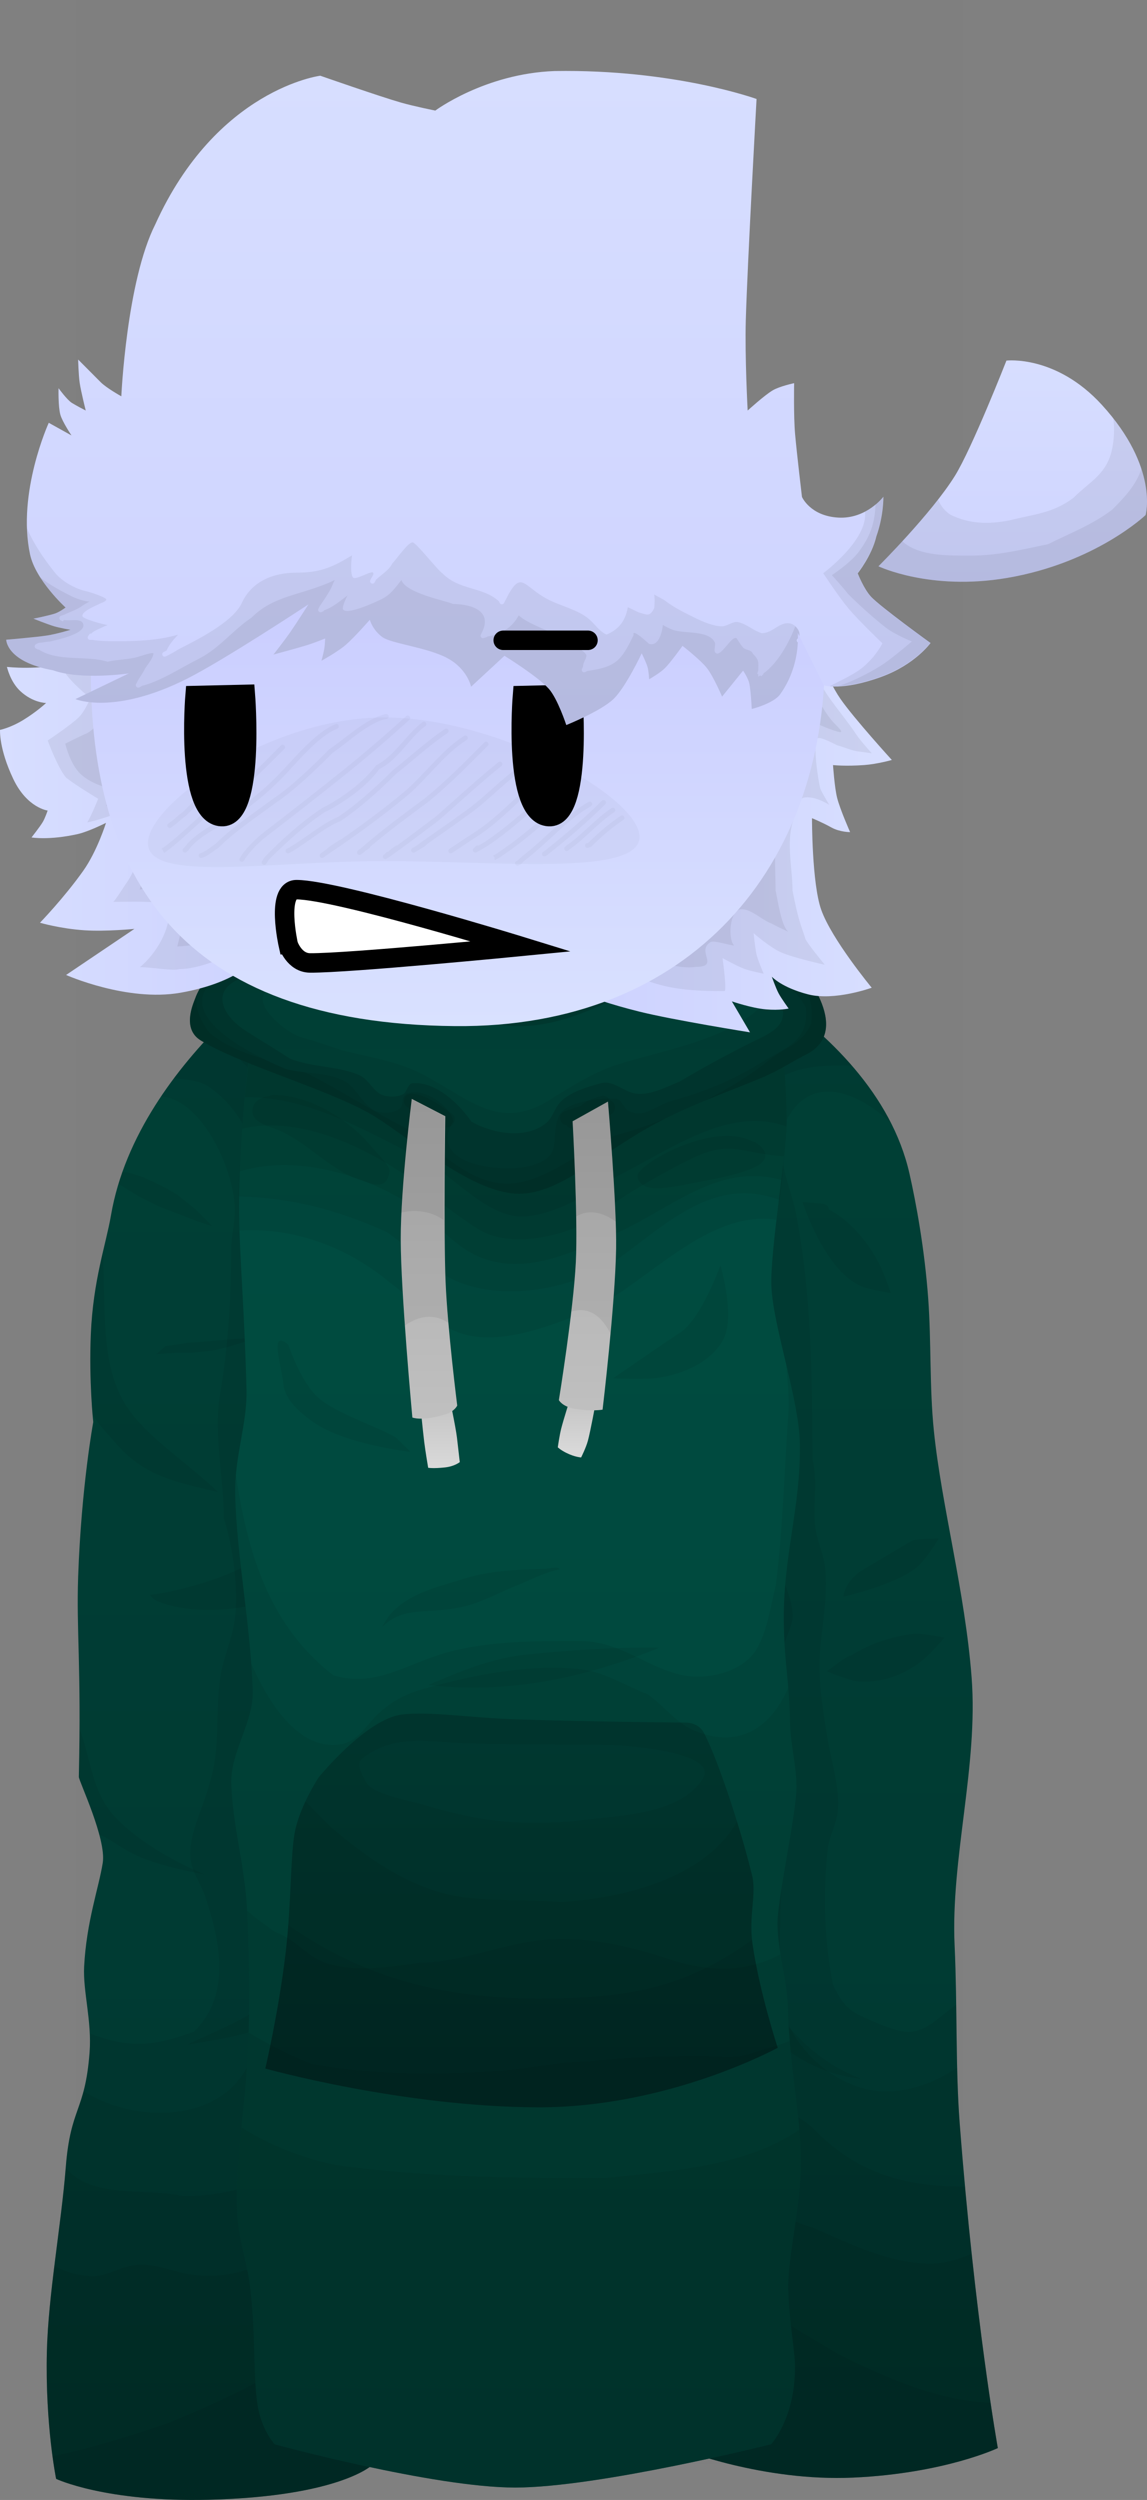 <svg version="1.1" xmlns="http://www.w3.org/2000/svg" xmlns:xlink="http://www.w3.org/1999/xlink" width="117.932" height="256.899" viewBox="0,0,117.932,256.899"><rect x="0" y="0" width="117.932" height="256.899" fill="#808080" stroke="none"/><defs><linearGradient x1="286.158" y1="150.977" x2="286.158" y2="308.716" gradientUnits="userSpaceOnUse" id="color-1"><stop offset="0" stop-color="#004036"/><stop offset="1" stop-color="#003831"/></linearGradient><linearGradient x1="351.958" y1="149.625" x2="351.958" y2="307.046" gradientUnits="userSpaceOnUse" id="color-2"><stop offset="0" stop-color="#004036"/><stop offset="1" stop-color="#003831"/></linearGradient><linearGradient x1="319.939" y1="146.092" x2="319.939" y2="309.604" gradientUnits="userSpaceOnUse" id="color-3"><stop offset="0" stop-color="#004d41"/><stop offset="1" stop-color="#00453b"/></linearGradient><linearGradient x1="320.576" y1="230.609" x2="320.576" y2="266.638" gradientUnits="userSpaceOnUse" id="color-4"><stop offset="0" stop-color="#004036"/><stop offset="1" stop-color="#003831"/></linearGradient><linearGradient x1="318.348" y1="138.955" x2="318.348" y2="163.308" gradientUnits="userSpaceOnUse" id="color-5"><stop offset="0" stop-color="#003831"/><stop offset="1" stop-color="#004036"/></linearGradient><linearGradient x1="326.227" y1="197.667" x2="326.227" y2="203.133" gradientUnits="userSpaceOnUse" id="color-6"><stop offset="0" stop-color="#c3c3c3"/><stop offset="1" stop-color="#d9d9d9"/></linearGradient><linearGradient x1="327.404" y1="166.936" x2="327.404" y2="198.471" gradientUnits="userSpaceOnUse" id="color-7"><stop offset="0" stop-color="#acacac"/><stop offset="1" stop-color="#bfbfbf"/></linearGradient><linearGradient x1="311.761" y1="197.934" x2="311.761" y2="204.657" gradientUnits="userSpaceOnUse" id="color-8"><stop offset="0" stop-color="#c3c3c3"/><stop offset="1" stop-color="#d9d9d9"/></linearGradient><linearGradient x1="310.895" y1="167.397" x2="310.895" y2="199.033" gradientUnits="userSpaceOnUse" id="color-9"><stop offset="0" stop-color="#acacac"/><stop offset="1" stop-color="#bfbfbf"/></linearGradient><linearGradient x1="329.753" y1="137.462" x2="356.266" y2="137.462" gradientUnits="userSpaceOnUse" id="color-10"><stop offset="0" stop-color="#ced3ff"/><stop offset="1" stop-color="#d7deff"/></linearGradient><linearGradient x1="266.866" y1="138.33" x2="293.33" y2="138.33" gradientUnits="userSpaceOnUse" id="color-11"><stop offset="0" stop-color="#d7deff"/><stop offset="1" stop-color="#ced3ff"/></linearGradient><linearGradient x1="313.938" y1="82.931" x2="313.938" y2="159.429" gradientUnits="userSpaceOnUse" id="color-12"><stop offset="0" stop-color="#bfbfff"/><stop offset="1" stop-color="#d9e1ff"/></linearGradient><linearGradient x1="370.992" y1="91.015" x2="370.992" y2="113.766" gradientUnits="userSpaceOnUse" id="color-13"><stop offset="0" stop-color="#d7deff"/><stop offset="1" stop-color="#ced3ff"/></linearGradient><linearGradient x1="313.996" y1="61.271" x2="313.996" y2="128.489" gradientUnits="userSpaceOnUse" id="color-14"><stop offset="0" stop-color="#d7deff"/><stop offset="1" stop-color="#ced3ff"/></linearGradient></defs><g transform="translate(-266.866,-53.982)"><g stroke-miterlimit="10"><g stroke-linecap="butt"><path d="M274.689,307.207v-253.225h91.182v253.225z" fill-opacity="0.01" fill="#000000" stroke="none" stroke-width="0"/><path d="M277.49,304.986c0,0 2.31,-94.384 2.152,-118.012c-0.055,-8.153 8.187,-36.761 40.202,-36.921c31.602,-0.158 39.857,29.487 39.849,36.897c-0.077,46.243 3.168,117.986 3.168,117.986z" fill="#ffffff" stroke="#000000" stroke-width="2"/><g stroke="none"><g><g stroke-width="0"><g><g><path d="M272.637,308.716c0,0 -1.124,-5.467 -0.954,-13.002c0.133,-5.872 1.486,-13.162 1.947,-19.043c0.486,-6.199 1.971,-5.638 2.445,-11.758c0.251,-3.243 -0.692,-6.279 -0.558,-8.849c0.241,-4.627 1.497,-8.052 1.912,-10.646c0.397,-2.478 -2.467,-8.435 -2.457,-8.845c0.263,-11.445 -0.265,-15.046 -0.069,-20.607c0.325,-9.236 1.551,-15.849 1.551,-15.849c0,0 -0.453,-4.153 -0.25,-9.011c0.233,-5.579 1.558,-9.237 2.071,-12.23c2.808,-16.381 21.404,-27.899 21.404,-27.899c0,0 1.484,2.641 1.601,8.325c0.148,7.19 -1.037,18.824 -0.714,31.412c0.17,6.608 0.769,13.919 0.886,21.087c0.056,3.427 -1.832,7.233 -1.746,10.673c0.209,8.3 2.279,17.042 2.459,24.65c0.127,5.387 -1.765,11.174 -1.58,15.752c0.236,5.834 4.87,22.6 4.981,25.807c0.303,8.708 -0.451,18.625 -0.451,18.625c0,0 -3.356,3.219 -16.782,3.551c-10.621,0.263 -15.695,-2.145 -15.695,-2.145z" fill="url(#color-1)"/><path d="M336.845,305.651c0,0 2.601,-5.737 2.504,-11.392c-0.054,-3.142 -0.51,-8.551 -0.737,-15.638c-0.188,-5.874 3.666,-9.048 3.41,-16.645c-0.211,-6.283 -1.819,-6.504 -2.2,-13.536c-0.49,-9.05 1.358,-14.714 0.808,-24.436c-0.112,-1.974 0.765,-2.765 0.639,-4.756c-0.346,-5.469 0.328,-16.681 -0.136,-22.112c-0.274,-3.211 -3.267,-10.794 -3.589,-13.767c-0.238,-2.196 0.335,-3.485 0.126,-5.461c-0.985,-9.28 -3.256,-16.435 -3.887,-21.178c-0.635,-4.774 0.372,-7.105 0.372,-7.105c0,0 22.529,8.634 26.222,24.965c0.663,2.93 1.554,7.697 1.928,12.878c0.319,4.417 0.127,9.107 0.576,13.513c0.785,7.715 3.212,16.567 3.884,25.373c0.695,9.11 -2.158,18.572 -1.748,27.547c0.289,6.328 0.085,12.557 0.522,18.267c1.539,20.088 3.921,33.382 3.921,33.382c0,0 -5.478,2.605 -14.858,3.034c-9.322,0.426 -17.757,-2.934 -17.757,-2.934z" fill="url(#color-2)"/><path d="M271.683,295.715c0.133,-5.872 1.486,-13.162 1.947,-19.043c0.486,-6.199 1.971,-5.638 2.445,-11.758c0.052,-0.666 0.053,-1.323 0.023,-1.969c0.302,0.117 0.59,0.217 0.845,0.303c3.773,1.272 6.114,0.849 9.844,-0.473c3.886,-3.766 2.723,-9.281 1.173,-13.92c-0.401,-1.199 -1.263,-2.353 -1.462,-3.595c-0.41,-2.565 1.238,-5.37 1.849,-7.812c1.255,-3.756 0.613,-7.221 1.158,-11.035c0.291,-2.034 1.214,-3.943 1.495,-5.963c0.421,-3.023 -0.17,-7.583 -1.125,-10.448c0.02,-4.092 -1.09,-8.679 -0.375,-12.808c0.823,-4.752 1.138,-9.924 1.138,-14.789c0,-1.358 0.393,-2.874 0.374,-4.164c-0.054,-3.799 -2.962,-10.318 -6.711,-11.421c-0.309,-0.091 -0.607,-0.135 -0.894,-0.14c6.445,-9.615 16.27,-15.7 16.27,-15.7c0,0 1.484,2.641 1.601,8.325c0.148,7.19 -1.037,18.824 -0.714,31.412c0.17,6.608 0.769,13.919 0.886,21.087c0.056,3.427 -1.832,7.233 -1.746,10.673c0.209,8.3 2.279,17.042 2.459,24.65c0.127,5.387 -1.765,11.174 -1.58,15.752c0.236,5.834 4.87,22.6 4.981,25.807c0.303,8.708 -0.451,18.625 -0.451,18.625c0,0 -3.356,3.219 -16.782,3.551c-10.614,0.263 -15.688,-2.141 -15.695,-2.145c-0.002,-0.011 -1.124,-5.474 -0.954,-13.002z" fill-opacity="0.063" fill="#000000"/><path d="M336.845,305.651c0,0 2.601,-5.737 2.504,-11.392c-0.054,-3.142 -0.51,-8.551 -0.737,-15.638c-0.188,-5.874 3.666,-9.048 3.41,-16.645c-0.211,-6.283 -1.819,-6.504 -2.2,-13.536c-0.49,-9.05 1.358,-14.714 0.808,-24.436c-0.112,-1.974 0.765,-2.765 0.639,-4.756c-0.346,-5.469 0.328,-16.681 -0.136,-22.112c-0.274,-3.211 -3.267,-10.794 -3.589,-13.767c-0.238,-2.196 0.335,-3.485 0.126,-5.461c-0.985,-9.28 -3.256,-16.435 -3.887,-21.178c-0.635,-4.774 0.372,-7.105 0.372,-7.105c0,0 17.814,6.827 24.357,19.822c-3.044,-3.008 -8.262,-5.499 -10.862,-0.18c-1.286,2.632 0.308,6.314 0.962,8.926c1.716,8.582 1.747,17.006 1.794,25.769c0.54,2.158 0.062,4.452 0.255,6.686c0.133,1.541 0.875,2.929 1.039,4.437c0.31,2.86 -0.298,5.769 -0.521,8.59c-0.231,2.921 0.306,6.16 0.786,9.041c0.377,2.263 1.299,5.169 1.029,7.473c-0.158,1.343 -0.894,2.536 -1.037,3.904c-0.48,4.59 -0.351,9.345 0.567,13.874c0.746,1.504 1.291,2.454 2.864,3.174c1.222,0.56 3.791,1.769 5.133,1.637c1.521,-0.149 2.543,-1.188 3.652,-2.02c0.346,-0.259 0.682,-0.524 1.009,-0.794c0.06,4.219 0.062,8.33 0.359,12.203c1.539,20.088 3.921,33.382 3.921,33.382c0,0 -5.478,2.605 -14.858,3.034c-9.322,0.426 -17.757,-2.934 -17.757,-2.934z" fill-opacity="0.063" fill="#000000"/><path d="M271.683,295.715c0.133,-5.872 1.486,-13.162 1.947,-19.043c0.345,-4.399 1.193,-5.394 1.826,-7.789c6.791,4.21 17.827,2.733 17.827,-7.015c1.157,-3.323 0.835,-7.351 0.326,-10.757c-0.301,-2.014 -1.638,-3.866 -1.957,-5.871c-0.433,-2.721 0.665,-6.418 0.665,-9.298c-0.013,-2.079 1.041,-3.724 1.297,-5.749c0.339,-2.678 -0.295,-5.473 0,-8.154c0.207,-1.881 1.609,-3.808 1.638,-5.667c0.025,-1.61 -0.479,-4.167 -0.991,-5.705c0.063,-9.73 0.013,-19.23 0.013,-28.868c0,-5.604 -0.769,-12.722 -6.019,-16.18c-1.066,-0.702 -2.314,-0.656 -3.496,-0.846c6.379,-8.507 14.918,-13.796 14.918,-13.796c0,0 1.484,2.641 1.601,8.325c0.148,7.19 -1.037,18.824 -0.714,31.412c0.17,6.608 0.769,13.919 0.886,21.087c0.056,3.427 -1.832,7.233 -1.746,10.673c0.209,8.3 2.279,17.042 2.459,24.65c0.127,5.387 -1.765,11.174 -1.58,15.752c0.236,5.834 4.87,22.6 4.981,25.807c0.303,8.708 -0.451,18.625 -0.451,18.625c0,0 -3.356,3.219 -16.782,3.551c-10.614,0.263 -15.688,-2.141 -15.695,-2.145c-0.002,-0.011 -1.124,-5.474 -0.954,-13.002z" fill-opacity="0.063" fill="#000000"/><path d="M336.845,305.651c0,0 2.601,-5.737 2.504,-11.392c-0.054,-3.142 -0.51,-8.551 -0.737,-15.638c-0.188,-5.874 3.666,-9.048 3.41,-16.645c-0.211,-6.283 -1.819,-6.504 -2.2,-13.536c-0.49,-9.05 1.358,-14.714 0.808,-24.436c-0.112,-1.974 0.765,-2.765 0.639,-4.756c-0.346,-5.469 0.328,-16.681 -0.136,-22.112c-0.274,-3.211 -3.267,-10.794 -3.589,-13.767c-0.238,-2.196 0.335,-3.485 0.126,-5.461c-0.985,-9.28 -3.256,-16.435 -3.887,-21.178c-0.635,-4.774 0.372,-7.105 0.372,-7.105c0,0 12.39,4.749 20.3,13.864c-2.441,-0.043 -4.947,-0.041 -7.151,1.104c-4.184,2.174 -3.815,9.825 -2.836,13.741c0.014,3.543 1.311,7.189 1.299,10.703c-0.019,5.569 0.645,11.143 0.663,16.732c0.925,2.774 0.219,6.225 0.652,9.132c0.258,1.73 1.267,3.337 1.292,5.097c0.015,1.057 -0.835,2.372 -0.972,3.427c-0.34,2.623 -0.653,5.46 0,8.072c0,1.988 1.33,3.924 1.298,5.787c-0.049,2.835 -0.988,5.808 -1.298,8.646c-0.449,4.117 -0.334,8.35 -0.334,12.516c0.031,5.074 5.451,10.402 10.761,10.458c2.602,0.027 5.23,-0.924 7.447,-2.457c0.046,1.952 0.12,3.864 0.262,5.721c1.539,20.088 3.921,33.382 3.921,33.382c0,0 -5.478,2.605 -14.858,3.034c-9.322,0.426 -17.757,-2.934 -17.757,-2.934z" fill-opacity="0.063" fill="#000000"/><path d="M271.683,295.715c0.132,-5.826 1.465,-13.049 1.936,-18.905c0.264,0.253 0.539,0.496 0.827,0.728c2.826,2.269 7.955,1.311 11.205,2.123c2.885,0.015 6.907,-0.532 9.236,-2.502c3.253,-2.752 4.606,-10.541 3.289,-14.306c0.017,-2.703 -0.671,-5.461 -0.321,-8.198c0.214,-1.671 0.702,-3.689 0.66,-5.341c-0.055,-2.185 -1.632,-3.993 -1.312,-6.401c0.37,-2.783 1.625,-4.913 1.625,-7.784c-1.086,-3.257 0.143,-7.058 -0.326,-10.437c-0.839,-6.042 -0.313,-12.656 -0.313,-18.757c0,-7.581 1.917,-15.372 0.971,-22.953c-0.331,-2.651 -1.31,-5.187 -1.31,-7.866c-1.845,-5.73 -4.231,-12.106 -9.584,-14.519c5.611,-6.026 11.411,-9.619 11.411,-9.619c0,0 1.484,2.641 1.601,8.325c0.148,7.19 -1.037,18.824 -0.714,31.412c0.17,6.608 0.769,13.919 0.886,21.087c0.056,3.427 -1.832,7.233 -1.746,10.673c0.209,8.3 2.279,17.042 2.459,24.65c0.127,5.387 -1.765,11.174 -1.58,15.752c0.236,5.834 4.87,22.6 4.981,25.807c0.303,8.708 -0.451,18.625 -0.451,18.625c0,0 -3.356,3.219 -16.782,3.551c-10.614,0.263 -15.688,-2.141 -15.695,-2.145c-0.002,-0.011 -1.124,-5.474 -0.954,-13.002z" fill-opacity="0.063" fill="#000000"/><path d="M336.845,305.651c0,0 2.601,-5.737 2.504,-11.392c-0.054,-3.142 -0.51,-8.551 -0.737,-15.638c-0.188,-5.874 3.666,-9.048 3.41,-16.645c-0.211,-6.283 -1.819,-6.504 -2.2,-13.536c-0.49,-9.05 1.358,-14.714 0.808,-24.436c-0.112,-1.974 0.765,-2.765 0.639,-4.756c-0.346,-5.469 0.328,-16.681 -0.136,-22.112c-0.274,-3.211 -3.267,-10.794 -3.589,-13.767c-0.238,-2.196 0.335,-3.485 0.126,-5.461c-0.985,-9.28 -3.256,-16.435 -3.887,-21.178c-0.635,-4.774 0.372,-7.105 0.372,-7.105c0,0 8.632,3.308 16.085,9.702c-2.599,1.266 -5.485,1.815 -7.51,4.225c-3.052,3.63 -1.782,8.288 -3.149,12.542c-0.039,4.407 1.826,8.081 2.278,12.35c0.334,3.16 1.34,6.244 1.627,9.419c0.261,2.893 0.172,5.599 0.652,8.48c0.016,2.295 0.636,4.582 0.336,6.933c-0.35,2.733 -1.318,5.988 -0.984,8.762c0.182,1.511 1.623,2.98 1.623,4.444c0,1.904 -0.974,4.051 -0.974,6.098c-0.667,3.333 0.172,6.729 -0.318,10.049c-0.937,6.349 -1.263,13.277 1.68,19.098c0.568,2.26 -0.245,4.711 0.666,6.885c1.111,2.649 2.71,2.463 4.457,4.238c4.35,4.42 9.196,5.857 15.462,5.83c1.498,16.398 3.374,26.869 3.374,26.869c0,0 -5.478,2.605 -14.858,3.034c-9.322,0.426 -17.757,-2.934 -17.757,-2.934z" fill-opacity="0.063" fill="#000000"/><path d="M271.683,295.715c0.062,-2.747 0.391,-5.804 0.771,-8.883c1.056,0.579 2.256,0.944 3.668,1.044c1.522,0.108 2.904,-0.826 4.318,-1.088c1.938,-0.359 3.787,0.487 5.631,0.859c8.04,1.321 13.354,-4.438 17.056,-10.852c1.2,5.311 2.382,10.289 2.437,11.89c0.303,8.708 -0.451,18.625 -0.451,18.625c0,0 -3.356,3.219 -16.782,3.551c-10.614,0.263 -15.688,-2.141 -15.695,-2.145c-0.002,-0.011 -1.124,-5.474 -0.954,-13.002z" fill-opacity="0.063" fill="#000000"/><path d="M336.845,305.651c0,0 2.601,-5.737 2.504,-11.392c-0.054,-3.142 -0.51,-8.551 -0.737,-15.638c-0.051,-1.581 0.191,-2.966 0.568,-4.295c2.781,3.968 6.423,7.179 11.247,8.564c3.807,1.637 7.873,3.715 12.134,3.701c1.466,-0.005 2.855,-0.436 4.212,-1.013c1.329,12.38 2.689,19.973 2.689,19.973c0,0 -5.478,2.605 -14.858,3.034c-9.322,0.426 -17.757,-2.934 -17.757,-2.934z" fill-opacity="0.063" fill="#000000"/><path d="M305.565,288.684c0.303,8.708 -0.451,18.625 -0.451,18.625c0,0 -3.356,3.219 -16.782,3.551c-10.614,0.263 -15.688,-2.141 -15.695,-2.145c-0.001,-0.004 -0.175,-0.852 -0.376,-2.337c3.994,-0.786 7.908,-2.06 11.766,-3.348c7.918,-3.247 16.494,-7.267 21.534,-14.403c0.001,0.019 0.002,0.038 0.002,0.057z" fill-opacity="0.063" fill="#000000"/><path d="M336.845,305.651c0,0 2.601,-5.737 2.504,-11.392c-0.033,-1.91 -0.214,-4.657 -0.402,-8.109c4.089,4.003 9.435,6.94 14.119,9.748c4.637,2.32 10.244,4.819 15.649,4.988c0.45,3.016 0.746,4.665 0.746,4.665c0,0 -5.478,2.605 -14.858,3.034c-9.322,0.426 -17.757,-2.934 -17.757,-2.934z" fill-opacity="0.063" fill="#000000"/></g><path d="M297.694,256.347c2.747,-3.572 3.874,-9.028 4.208,-13.459c0.134,1.444 0.229,2.859 0.262,4.238c0.084,3.535 -0.703,7.243 -1.201,10.667c-4.643,4.335 -7.655,5.178 -14.866,6.3c5.023,-2.348 8.183,-3.306 11.598,-7.746z" fill-opacity="0.063" fill="#000000"/><path d="M274.972,236.573c0.042,-1.838 0.064,-3.474 0.072,-4.948c1.196,3.225 1.275,6.55 3.66,9.08c3.432,3.64 9.183,5.88 9.183,5.88c0,0 -3.395,-0.528 -6.265,-1.626c-2.055,-0.786 -3.601,-2.182 -4.539,-2.421c-0.701,-2.638 -2.118,-5.676 -2.112,-5.965z" fill-opacity="0.063" fill="#000000"/><path d="M276.204,191.107c0.144,-3.448 0.705,-6.163 1.234,-8.44c0.307,5.89 -0.227,11.026 2.06,15.198c1.892,3.453 6.257,6.075 9.788,9.444c-4.466,-1.061 -7.602,-1.613 -10.585,-5.102c-0.847,-0.991 -1.682,-1.775 -2.322,-2.903c-0.119,-1.44 -0.325,-4.629 -0.175,-8.199z" fill-opacity="0.063" fill="#000000"/><path d="M339.822,248.441c-0.021,-0.391 -0.038,-0.776 -0.051,-1.156c1.298,4.046 2.895,8.405 5.58,11.815c2.743,3.482 5.265,6.698 10.091,8.515c-6.012,-0.69 -9.213,-4.073 -13.616,-8.225c-0.495,-3.938 -1.684,-5.034 -2.004,-10.949z" fill-opacity="0.063" fill="#000000"/></g><path d="M282.882,193.14l0.002,-0l0.014,-0.024l0.122,-0.061l0.879,-0.753l0.59,-0.074l0.034,-0.013l0.036,0.003l1.641,-0.252l1.774,-0.127l0.019,-0.006l0.02,0.003l3.029,-0.263l1.919,-0.087l-1.165,0.453l-1.569,0.483l-1.505,0.347l-2.263,0.238h-1.61l-0.088,0.022l-0.09,-0.016l-1.786,0.128z" fill-opacity="0.063" fill="#000000"/><path d="M279.758,174.433h0.094l0.197,0.049l0.845,0.242l0.628,0.209l1.312,0.596l1.212,0.606l1.113,0.668l1.77,1.416l1.463,1.463l0.28,0.311l-1.501,-0.5l-2.354,-0.915l-0.005,-0.001l-0.004,-0.003l-1.629,-0.626l-1.949,-0.975l-1.229,-0.737l-0.953,-0.607c0.124,-0.409 0.258,-0.814 0.4,-1.215c0.102,0.013 0.205,0.019 0.31,0.019z" fill-opacity="0.063" fill="#000000"/><path d="M288.739,216.322c5.383,-1.871 8.721,-4.659 12.615,-8.157c0.043,1.214 0.076,2.427 0.096,3.637c0.007,0.427 -0.016,0.86 -0.062,1.297c-2.091,5.842 -13.147,7.571 -18.276,5.447c-0.337,-0.139 -0.611,-0.377 -0.848,-0.672c2.643,-0.275 5.96,-1.373 6.476,-1.552z" fill-opacity="0.063" fill="#000000"/></g><path d="M354.336,224.121c2.046,-1.285 4.173,-1.941 6.459,-2.251c0.736,-0.1 3.181,0.399 3.181,0.399c0,0 -1.357,1.566 -2.082,2.175c-2.028,1.703 -4.505,2.601 -7.179,2.276c-1.81,-0.516 -2.815,-0.992 -2.815,-0.992c0,0 2.144,-1.695 2.437,-1.606z" fill-opacity="0.063" fill="#000000" stroke-width="0.5"/><path d="M360.647,212.298c0.601,-0.223 2.745,-0.219 2.745,-0.219c0,0 -1.269,2.142 -2.284,2.975c-2.18,1.791 -7.52,3.004 -7.52,3.004c0,0 0.067,-1.635 2.154,-2.853z" fill-opacity="0.063" fill="#000000" stroke-width="0.5"/><path d="M352.105,178.28c2.249,1.176 4.073,3.444 5.161,5.582c0.539,1.06 1.195,3.009 1.195,3.009c0,0 -2.136,-0.382 -2.792,-0.614c-3.947,-1.399 -6.287,-8.75 -6.287,-8.75l1.983,0.163c0,0 0.654,0 0.741,0.61z" fill-opacity="0.063" fill="#000000" stroke-width="0.5"/></g><g stroke-width="0"><path d="M295.101,305.149c0,0 -1.297,-1.387 -1.731,-3.927c-0.498,-2.906 -0.176,-7.292 -0.799,-12.351c-0.297,-2.411 -1.176,-4.74 -1.319,-7.475c-0.232,-4.441 0.576,-9.191 0.944,-14.133c0.4,-5.373 0.364,-10.99 0.07,-17.121c-0.203,-4.238 -1.473,-8.536 -1.615,-12.821c-0.111,-3.351 2.32,-6.333 2.203,-9.641c-0.245,-6.943 -1.641,-13.714 -1.803,-19.995c-0.105,-4.077 1.251,-7.318 1.16,-10.911c-0.2,-7.966 -0.706,-13.573 -0.756,-17.907c-0.123,-10.636 1.918,-22.722 1.918,-22.722c0,0 10.9,-10.899 25.371,-10c2.907,0.181 5.434,1.065 7.789,1.516c15.351,2.94 19.619,10.121 19.619,10.121c0,0 1.369,-0.443 1.599,11.362c0.058,2.968 -1.745,13.522 -1.569,17.089c0.205,4.155 2.824,11.533 2.919,16.01c0.141,6.646 -1.799,11.752 -1.641,18.819c0.096,4.274 0.551,5.53 0.635,9.894c0.044,2.271 0.629,4.274 0.665,6.548c0.042,2.676 -2.004,11.683 -1.955,14.278c0.056,2.981 1.021,5.718 1.076,8.547c0.109,5.589 1.288,10.833 1.346,15.54c0.056,4.509 -1.351,9.871 -1.313,13.186c0.036,3.221 0.692,6.426 0.692,8.183c0,5.295 -2.455,7.914 -2.455,7.914c0,0 -17.739,4.455 -26.318,4.455c-8.436,0 -24.735,-4.455 -24.735,-4.455z" fill="url(#color-3)"/><path d="M294.145,266.549c0,0 1.362,-5.786 2.086,-11.858c0.583,-4.887 0.493,-9.958 0.931,-12.347c0.505,-2.757 2.463,-5.709 2.463,-5.709c0,0 4.856,-5.978 8.522,-6.46c2.782,-0.366 7.2,0.345 11.767,0.488c8.476,0.266 17.466,0.335 17.466,0.335c0,0 1.303,-0.039 1.87,1.067c1.626,3.17 3.962,10.549 4.949,14.652c0.467,1.94 -0.376,4.171 0.038,7.023c0.73,5.028 2.592,10.673 2.592,10.673c0,0 -11.197,6.148 -24.621,6.118c-13.929,-0.03 -28.062,-3.983 -28.062,-3.983z" fill="url(#color-4)"/><path d="M294.145,266.549c0,0 1.362,-5.786 2.086,-11.858c0.583,-4.887 0.493,-9.958 0.931,-12.347c0.505,-2.757 2.463,-5.709 2.463,-5.709c0,0 4.856,-5.978 8.522,-6.46c2.782,-0.366 7.2,0.345 11.767,0.488c8.476,0.266 17.466,0.335 17.466,0.335c0,0 1.303,-0.039 1.87,1.067c1.626,3.17 3.962,10.549 4.949,14.652c0.467,1.94 -0.376,4.171 0.038,7.023c0.73,5.028 2.592,10.673 2.592,10.673c0,0 -11.197,6.148 -24.621,6.118c-13.929,-0.03 -28.062,-3.983 -28.062,-3.983zM329.568,233.286c-2.197,-0.071 -9.9,0.018 -15.026,-0.174c-3.298,-0.123 -6.664,-0.835 -9.636,1.024c-1.208,0.754 -1.571,0.925 -0.377,3.031c0.69,1.217 4.642,1.903 5.943,2.292c5.6,1.678 9.4,2.134 15.452,1.665c4.216,-0.6 10.723,-0.509 13.185,-4.334c1.723,-2.676 -7.288,-3.433 -9.542,-3.505z" fill-opacity="0.063" fill="#000000"/><path d="M294.145,266.549c0,0 1.362,-5.786 2.086,-11.858c0.583,-4.887 0.493,-9.958 0.931,-12.347c0.206,-1.125 0.654,-2.283 1.113,-3.259c0.814,0.843 1.63,1.684 2.459,2.512c4.097,3.514 8.841,6.872 14.409,7.42c3.122,0.307 6.313,0.192 9.447,0.412c6.064,-0.348 14.779,-2.365 18.046,-8.288c0.638,2.056 1.194,4.045 1.563,5.577c0.467,1.94 -0.376,4.171 0.038,7.023c0.73,5.028 2.592,10.673 2.592,10.673c0,0 -11.197,6.148 -24.621,6.118c-13.929,-0.03 -28.062,-3.983 -28.062,-3.983z" fill-opacity="0.063" fill="#000000"/><path d="M294.145,266.549c0,0 1.362,-5.786 2.086,-11.858c0.114,-0.958 0.203,-1.923 0.274,-2.874c7.811,5.458 15.958,7.531 25.731,7.535c8.65,-0.004 14.857,-0.87 21.948,-6.028c0.015,0.137 0.032,0.276 0.052,0.416c0.73,5.028 2.592,10.673 2.592,10.673c0,0 -11.197,6.148 -24.621,6.118c-13.929,-0.03 -28.062,-3.983 -28.062,-3.983z" fill-opacity="0.063" fill="#000000"/><path d="M295.101,305.149c0,0 -1.297,-1.387 -1.731,-3.927c-0.498,-2.906 -0.176,-7.292 -0.799,-12.351c-0.297,-2.411 -1.176,-4.74 -1.319,-7.475c-0.232,-4.441 0.576,-9.191 0.944,-14.133c0.4,-5.373 0.364,-10.99 0.07,-17.121c-0.203,-4.238 -1.473,-8.536 -1.615,-12.821c-0.111,-3.351 2.32,-6.333 2.203,-9.641c-0.245,-6.943 -1.641,-13.714 -1.803,-19.995c-0.019,-0.734 0.01,-1.442 0.068,-2.129c1.202,7.899 3.332,15.39 10.021,20.585c4.317,1.287 7.416,-1.122 11.457,-2.289c4.346,-1.255 9.27,-1.24 13.757,-1.24c4.213,-0.014 6.535,2.435 10.296,3.424c2.651,0.697 6.605,-0.127 8.057,-2.672c1.075,-1.885 1.406,-4.396 1.925,-6.483c0.748,-5.932 0.858,-11.654 1.288,-17.576c0.125,-1.72 -0.088,-3.427 -0.223,-5.139c0.688,2.907 1.359,5.85 1.406,8.075c0.141,6.646 -1.799,11.752 -1.641,18.819c0.096,4.274 0.551,5.53 0.635,9.894c0.044,2.271 0.629,4.274 0.665,6.548c0.042,2.676 -2.004,11.683 -1.955,14.278c0.056,2.981 1.021,5.718 1.076,8.547c0.109,5.589 1.288,10.833 1.346,15.54c0.056,4.509 -1.351,9.871 -1.313,13.186c0.036,3.221 0.692,6.426 0.692,8.183c0,5.295 -2.455,7.914 -2.455,7.914c0,0 -17.739,4.455 -26.318,4.455c-8.436,0 -24.735,-4.455 -24.735,-4.455z" fill-opacity="0.063" fill="#000000"/><path d="M291.456,178.867c-0.123,-10.636 1.918,-22.722 1.918,-22.722c0,0 10.9,-10.899 25.371,-10c2.907,0.181 5.434,1.065 7.789,1.516c15.351,2.94 19.619,10.121 19.619,10.121c0,0 1.369,-0.443 1.599,11.362c0.034,1.751 -0.579,6.142 -1.052,10.181c-6.974,-1.048 -13.13,6.294 -18.883,9.168c-3.876,1.548 -9.659,4.022 -13.909,2.382c-2.768,-1.069 -4.749,-3.517 -7.089,-5.197c-4.258,-3.551 -9.836,-5.609 -15.33,-5.242c-0.017,-0.541 -0.029,-1.063 -0.035,-1.568z" fill-opacity="0.063" fill="#000000"/><path d="M295.101,305.149c0,0 -1.297,-1.387 -1.731,-3.927c-0.498,-2.906 -0.176,-7.292 -0.799,-12.351c-0.297,-2.411 -1.176,-4.74 -1.319,-7.475c-0.232,-4.441 0.576,-9.191 0.944,-14.133c0.4,-5.373 0.364,-10.99 0.07,-17.121c-0.203,-4.238 -1.473,-8.536 -1.615,-12.821c-0.111,-3.351 2.32,-6.333 2.203,-9.641c-0.032,-0.918 -0.085,-1.833 -0.152,-2.745c1.67,3.816 4.737,8.888 9.045,8.319c1.84,-0.243 2.651,-1.803 3.81,-2.962c1.465,-1.465 3.199,-2.35 5.19,-2.842c4.782,-1.365 10.71,-2.493 15.703,-1.946c2.623,0.288 4.656,1.686 6.984,2.574c1.66,1.119 2.85,2.888 4.72,3.697c4.917,2.126 8.151,-0.574 9.763,-4.388c0.084,0.994 0.154,2.106 0.182,3.566c0.044,2.271 0.629,4.274 0.665,6.548c0.042,2.676 -2.004,11.683 -1.955,14.278c0.056,2.981 1.021,5.718 1.076,8.547c0.109,5.589 1.288,10.833 1.346,15.54c0.056,4.509 -1.351,9.871 -1.313,13.186c0.036,3.221 0.692,6.426 0.692,8.183c0,5.295 -2.455,7.914 -2.455,7.914c0,0 -17.739,4.455 -26.318,4.455c-8.436,0 -24.735,-4.455 -24.735,-4.455z" fill-opacity="0.063" fill="#000000"/><path d="M293.374,156.145c0,0 10.9,-10.899 25.371,-10c2.907,0.181 5.434,1.065 7.789,1.516c15.351,2.94 19.619,10.121 19.619,10.121c0,0 1.369,-0.443 1.599,11.362c0.023,1.161 -0.239,3.482 -0.556,6.092c-6.087,-1.692 -10.626,2.351 -16.125,5.091c-4.757,2.036 -10.095,5.036 -15.225,2.68c-2.081,-0.956 -3.982,-3.079 -5.735,-4.538c-4.918,-3.509 -12.419,-5.997 -18.593,-4.113c0.344,-9.27 1.855,-18.211 1.855,-18.211z" fill-opacity="0.063" fill="#000000"/><path d="M295.101,305.149c0,0 -1.297,-1.387 -1.731,-3.927c-0.498,-2.906 -0.176,-7.292 -0.799,-12.351c-0.297,-2.411 -1.176,-4.74 -1.319,-7.475c-0.232,-4.441 0.576,-9.191 0.944,-14.133c0.396,-5.324 0.364,-10.888 0.078,-16.953c0.613,0.579 1.299,1.095 2.011,1.563c0.438,0.402 0.924,0.715 1.452,0.878c0.152,0.086 0.305,0.17 0.456,0.252c1.411,0.767 2.413,2.019 3.941,2.604c2.945,1.126 6.847,0.508 9.899,0.066c4.322,-0.027 8.592,-2.003 12.935,-2.367c4.181,-0.35 8.586,0.64 12.525,1.954c4.504,1.489 8.199,1.357 11.626,-0.446c0.305,1.861 0.729,3.668 0.765,5.515c0.109,5.589 1.288,10.833 1.346,15.54c0.056,4.509 -1.351,9.871 -1.313,13.186c0.036,3.221 0.692,6.426 0.692,8.183c0,5.295 -2.455,7.914 -2.455,7.914c0,0 -17.739,4.455 -26.318,4.455c-8.436,0 -24.735,-4.455 -24.735,-4.455z" fill-opacity="0.063" fill="#000000"/><path d="M293.374,156.145c0,0 10.9,-10.899 25.371,-10c2.907,0.181 5.434,1.065 7.789,1.516c15.351,2.94 19.619,10.121 19.619,10.121c0,0 1.369,-0.443 1.599,11.362c0.003,0.179 0,0.386 -0.009,0.617c-5.889,-2.215 -12.004,2.402 -17.596,5.184c-2.528,1.685 -7.562,4.697 -10.772,3.925c-3.398,-0.817 -6.267,-4.348 -9.344,-5.897c-5.733,-2.856 -11.471,-6.314 -17.999,-6.245c0.566,-6.003 1.34,-10.583 1.34,-10.583z" fill-opacity="0.063" fill="#000000"/><path d="M293.374,156.145c0,0 10.9,-10.899 25.371,-10c2.907,0.181 5.434,1.065 7.789,1.516c15.351,2.94 19.619,10.121 19.619,10.121c0,0 1.369,-0.443 1.599,11.362c0.022,1.123 -0.416,5.654 -0.719,8.159c-6.76,-2.558 -11.64,2.485 -16.779,6.156c-4.49,3.003 -11.785,4.427 -16.918,1.964c-2.149,-1.031 -4.803,-3.556 -6.747,-4.855c-5.022,-2.249 -9.639,-3.485 -15.189,-3.645c0.199,-9.86 1.973,-20.777 1.973,-20.777z" fill-opacity="0.063" fill="#000000"/><path d="M293.374,156.145c0,0 10.9,-10.899 25.371,-10c2.907,0.181 5.434,1.065 7.789,1.516c15.351,2.94 19.619,10.121 19.619,10.121c0,0 1.369,-0.443 1.599,11.362c0.015,0.782 -0.099,2.093 -0.272,3.663c-4.431,-0.3 -5.325,-1.61 -9.055,0.021c-1.769,0.774 -7.902,4.143 -9.235,5.479c-3.008,2.523 -9.573,4.194 -13.082,2.021c-2.153,-1.334 -4.553,-3.226 -6.49,-4.838c-4.689,-3.353 -11.764,-7.005 -17.864,-5.515c0.577,-7.427 1.617,-13.829 1.617,-13.829z" fill-opacity="0.063" fill="#000000"/><path d="M295.101,305.149c0,0 -1.297,-1.387 -1.731,-3.927c-0.498,-2.906 -0.176,-7.292 -0.799,-12.351c-0.297,-2.411 -1.176,-4.74 -1.319,-7.475c-0.232,-4.441 0.576,-9.191 0.944,-14.133c0.108,-1.451 0.184,-2.92 0.232,-4.412c2.096,1.254 4.268,2.355 6.448,3.22c6.237,1.153 12.774,1.142 19.088,0.742c3.173,-0.201 6.258,-0.985 9.445,-0.987c3.712,-0.458 7.732,-0.546 11.487,-0.562c2.117,-0.009 3.319,0.405 5.426,-0.342c1.346,-0.477 2.614,-0.711 3.743,-1.222c0.362,4.331 1.118,8.419 1.165,12.167c0.056,4.509 -1.351,9.871 -1.313,13.186c0.036,3.221 0.692,6.426 0.692,8.183c0,5.295 -2.455,7.914 -2.455,7.914c0,0 -17.739,4.455 -26.318,4.455c-8.436,0 -24.735,-4.455 -24.735,-4.455z" fill-opacity="0.063" fill="#000000"/><path d="M295.101,305.149c0,0 -1.297,-1.387 -1.731,-3.927c-0.498,-2.906 -0.176,-7.292 -0.799,-12.351c-0.297,-2.411 -1.176,-4.74 -1.319,-7.475c-0.147,-2.82 0.125,-5.765 0.437,-8.805c3.422,2.231 8.142,3.814 11.307,4.086c8.685,1.062 17.354,1.142 26.097,1.132c6.545,-0.727 14.34,-1.101 19.971,-4.984c0.091,1.037 0.153,2.052 0.165,3.043c0.056,4.509 -1.351,9.871 -1.313,13.186c0.036,3.221 0.692,6.426 0.692,8.183c0,5.295 -2.455,7.914 -2.455,7.914c0,0 -17.739,4.455 -26.318,4.455c-8.436,0 -24.735,-4.455 -24.735,-4.455z" fill-opacity="0.063" fill="#000000"/></g><g stroke-width="0"><path d="M348.801,153.024c0,0 6.183,6.838 0.807,9.401c-1.015,0.484 -2.541,1.517 -4.354,2.282c-3.396,1.434 -7.799,2.93 -11.745,5.158c-5.175,2.922 -9.189,6.792 -13.268,6.792c-4.678,0 -10.888,-5.433 -14.706,-7.854c-4.262,-2.702 -13.837,-5.316 -18.038,-7.91c-1.937,-1.196 -0.782,-3.719 -0.556,-4.329c0.977,-2.639 3.147,-3.341 3.147,-3.341c0,0 -3.068,-2.691 -1.908,-5.59c0.635,-1.588 4.213,-3.169 6.364,-4.567c4.729,-3.073 16.085,-4.111 23.805,-4.111c6.419,0 14.017,0.868 20.314,2.817c4.632,1.433 8.56,3.68 10.797,5.433c3.081,2.414 -0.658,5.82 -0.658,5.82z" fill="url(#color-5)"/><path d="M342.837,150.215c0,1.345 -5.072,3.153 -11.349,5.842c-3.562,1.526 -7.06,3.385 -11.365,3.385c-4.572,0 -9.447,-2.871 -12.987,-4.974c-5.667,-3.367 -10.32,-4.734 -10.32,-6.031c0,-2.108 10.602,-6.559 22.492,-6.559c11.89,0 23.529,6.229 23.529,8.337z" fill-opacity="0.125" fill="#000000"/><path d="M348.801,153.024c0,0 6.183,6.838 0.807,9.401c-1.015,0.484 -2.541,1.517 -4.354,2.282c-3.396,1.434 -7.799,2.93 -11.745,5.158c-5.175,2.922 -9.189,6.792 -13.268,6.792c-4.678,0 -10.888,-5.433 -14.706,-7.854c-4.262,-2.702 -13.837,-5.316 -18.038,-7.91c-1.937,-1.196 -0.782,-3.719 -0.556,-4.329c0.977,-2.639 3.147,-3.341 3.147,-3.341c0,0 -3.068,-2.691 -1.908,-5.59c0.635,-1.588 4.213,-3.169 6.364,-4.567c1.408,-0.915 3.404,-1.65 5.716,-2.23c-3.924,1.866 -7.172,5.027 -7.133,9.086c1.265,2.896 4.875,4.701 7.617,6.255c-2.033,-0.211 -5.915,-1.763 -6.783,0.088c-0.644,1.374 2.44,3.917 3.936,4.325c1.422,0.388 2.82,0.882 4.22,1.347c2.772,0.694 5.636,1.109 8.198,2.449c5.047,2.641 8.07,6.146 13.719,2.207c2.028,-1.217 4.065,-2.495 6.339,-3.221c4.564,-1.456 11.923,-2.607 15.174,-6.451c-0.555,-1.717 -6.401,-0.193 -7.571,-0.41c1.879,-0.818 7.336,-4.56 8.028,-6.287c1.343,-3.35 -2.908,-5.895 -5.394,-7.399c-0.45,-0.299 -0.915,-0.592 -1.391,-0.876c4.389,1.437 8.092,3.574 10.239,5.255c3.081,2.414 -0.658,5.82 -0.658,5.82z" fill-opacity="0.063" fill="#000000"/><path d="M348.801,153.024c0,0 6.183,6.838 0.807,9.401c-1.015,0.484 -2.541,1.517 -4.354,2.282c-3.396,1.434 -7.799,2.93 -11.745,5.158c-5.175,2.922 -9.189,6.792 -13.268,6.792c-4.678,0 -10.888,-5.433 -14.706,-7.854c-4.262,-2.702 -13.837,-5.316 -18.038,-7.91c-1.937,-1.196 -0.782,-3.719 -0.556,-4.329c0.977,-2.639 3.147,-3.341 3.147,-3.341c0,0 -3.068,-2.691 -1.908,-5.59c0.371,-0.927 1.744,-1.851 3.25,-2.738c-0.237,0.753 -0.3,1.59 -0.136,2.491c0.631,3.466 3.218,5.79 6.061,7.406c-2.023,-0.431 -4.3,-0.982 -6.108,-0.106c-1.977,0.957 -1.853,2.57 -0.542,4.042c0.542,0.609 1.199,1.04 1.878,1.471c1.361,0.863 2.743,1.676 4.09,2.565c2.295,0.927 4.947,0.738 7.158,1.708c0.973,0.427 1.466,1.803 2.49,2.082c0.626,0.171 1.357,0.169 1.945,-0.107c0.464,-0.218 0.505,-1.11 1.016,-1.152c2.427,-0.2 4.812,2.161 6.071,3.961c2.115,1.192 5.543,1.858 7.668,0.129c0.602,-0.49 0.817,-1.321 1.282,-1.942c0.888,-1.186 3.057,-1.808 4.411,-2.164c1.085,-0.285 2.126,0.719 3.207,1.018c1.534,0.424 3.471,-0.631 4.844,-1.185c2.456,-1.464 4.844,-2.749 7.39,-4.022c0.975,-0.487 2.743,-1.165 3.111,-2.331c0.407,-1.289 -0.251,-2.374 -1.318,-3.003c-0.716,-0.422 -1.942,-0.638 -3.291,-0.697c3.34,-1.896 5.719,-5.555 4.982,-9.138c0.69,0.444 1.3,0.878 1.82,1.285c3.081,2.414 -0.658,5.82 -0.658,5.82z" fill-opacity="0.063" fill="#000000"/><path d="M348.801,153.024c0,0 6.183,6.838 0.807,9.401c-1.015,0.484 -2.541,1.517 -4.354,2.282c-3.396,1.434 -7.799,2.93 -11.745,5.158c-5.175,2.922 -9.189,6.792 -13.268,6.792c-4.678,0 -10.888,-5.433 -14.706,-7.854c-4.262,-2.702 -13.837,-5.316 -18.038,-7.91c-1.937,-1.196 -0.782,-3.719 -0.556,-4.329c0.977,-2.639 3.147,-3.341 3.147,-3.341c0,0 -3.068,-2.691 -1.908,-5.59c0.371,-0.927 1.744,-1.851 3.25,-2.738c-0.237,0.753 -0.3,1.59 -0.136,2.491c0.631,3.466 3.218,5.79 6.061,7.406c-2.023,-0.431 -4.3,-0.982 -6.108,-0.106c-1.977,0.957 -1.853,2.57 -0.542,4.042c0.542,0.609 1.199,1.04 1.878,1.471c1.361,0.863 2.743,1.676 4.09,2.565c2.295,0.927 4.947,0.738 7.158,1.708c0.973,0.427 1.466,1.803 2.49,2.082c0.626,0.171 1.357,0.169 1.945,-0.107c0.464,-0.218 0.505,-1.11 1.016,-1.152c2.427,-0.2 4.812,2.161 6.071,3.961c2.115,1.192 5.543,1.858 7.668,0.129c0.602,-0.49 0.817,-1.321 1.282,-1.942c0.888,-1.186 3.057,-1.808 4.411,-2.164c1.085,-0.285 2.126,0.719 3.207,1.018c1.534,0.424 3.471,-0.631 4.844,-1.185c2.456,-1.464 4.844,-2.749 7.39,-4.022c0.975,-0.487 2.743,-1.165 3.111,-2.331c0.407,-1.289 -0.251,-2.374 -1.318,-3.003c-0.716,-0.422 -1.942,-0.638 -3.291,-0.697c3.34,-1.896 5.719,-5.555 4.982,-9.138c0.69,0.444 1.3,0.878 1.82,1.285c3.081,2.414 -0.658,5.82 -0.658,5.82z" fill-opacity="0.063" fill="#000000"/><path d="M348.801,153.024c0,0 6.183,6.838 0.807,9.401c-1.015,0.484 -2.541,1.517 -4.354,2.282c-3.396,1.434 -7.799,2.93 -11.745,5.158c-5.175,2.922 -9.189,6.792 -13.268,6.792c-4.678,0 -10.888,-5.433 -14.706,-7.854c-4.262,-2.702 -13.837,-5.316 -18.038,-7.91c-1.937,-1.196 -0.782,-3.719 -0.556,-4.329c0.977,-2.639 3.147,-3.341 3.147,-3.341c0,0 -3.068,-2.691 -1.908,-5.59c0.128,-0.32 0.376,-0.64 0.707,-0.958c-0.02,2.695 3.409,5.044 6.335,6.706c0.016,0.012 0.031,0.024 0.047,0.036c-2.296,0.017 -6.122,0.207 -7.293,2.283c-2.013,3.57 5.852,7.123 8.283,8.135c1.896,0.519 4.509,0.3 6.193,1.343c1.178,0.73 1.939,2.795 3.395,3.084c0.664,0.132 1.435,0.076 2.013,-0.278c0.593,-0.363 0.171,-1.289 0.816,-1.596c1.625,-0.773 4.539,1.24 4.79,2.82c-2.792,4.586 5.271,5.349 7.996,4.559c3.414,-0.99 1.919,-2.6 2.811,-4.984c0.622,-1.662 4.253,-1.919 5.662,-1.924c1.262,0.017 0.633,1.359 2.466,1.535c1.003,0.096 2.354,-0.933 3.316,-1.211c3.702,-1.072 6.262,-2.054 9.528,-4.075c2.518,-1.559 4.767,-2.094 4.492,-5.537c-0.786,-1.538 -2.096,-2.737 -3.676,-3.38c1.177,-0.881 2.46,-2.754 2.805,-3.492c0.784,-1.678 0.45,-2.923 -0.279,-4.142c0.314,0.221 0.605,0.437 0.872,0.647c3.081,2.414 -0.658,5.82 -0.658,5.82z" fill-opacity="0.063" fill="#000000"/><path d="M333.509,169.865c-5.175,2.922 -9.189,6.792 -13.268,6.792c-4.678,0 -10.888,-5.433 -14.706,-7.854c-4.262,-2.702 -13.837,-5.316 -18.038,-7.91c-1.937,-1.196 -0.782,-3.719 -0.556,-4.329c0.136,-0.368 0.295,-0.698 0.469,-0.993c-0.726,1.436 -0.227,2.871 0.977,4.526c1.775,1.442 3.65,2.11 5.55,2.684c0.935,0.463 1.769,0.825 2.321,1.055c0.575,0.157 1.217,0.247 1.878,0.324c0.433,0.183 0.865,0.386 1.295,0.619c3.251,1.762 6.258,3.685 9.581,5.34c2.99,1.997 6.061,5.474 9.955,5.492c3.883,0.018 7.58,-3.456 11.115,-4.938c1.65,-0.44 3.421,-1.035 5.203,-1.751c-0.599,0.3 -1.192,0.613 -1.775,0.942z" fill-opacity="0.063" fill="#000000"/><path d="M348.801,153.024c0,0 6.183,6.838 0.807,9.401c-1.015,0.484 -2.541,1.517 -4.354,2.282c-1.777,0.751 -3.831,1.518 -5.951,2.399c2.442,-1.234 4.745,-2.655 6.605,-4.165c1.672,-1.357 3.419,-1.659 4.351,-3.737c0.257,-1.764 -0.119,-3.529 -1.542,-4.784c-0.27,-0.238 -0.78,-0.569 -1.19,-0.689c0.202,-0.16 0.4,-0.346 0.501,-0.473c0.092,-0.116 1.226,-1.918 1.259,-2.007c0.44,-1.185 0.46,-2.621 0.228,-4c2.976,2.411 -0.716,5.774 -0.716,5.774z" fill-opacity="0.063" fill="#000000"/><path d="M290.218,152.13c0.136,0.09 0.431,0.316 0.78,0.54c-0.383,0.102 -0.725,0.241 -1.052,0.422c-0.443,-0.432 -1.789,-1.875 -2.001,-3.637c0.369,1.042 1.165,1.942 2.272,2.675z" fill-opacity="0.063" fill="#000000"/></g><path d="M308.41,167.049c0.068,-0.747 0.815,-0.679 0.815,-0.679c1.344,0.145 2.359,0.816 3.442,1.601l0.612,0.408c0.207,0.134 0.344,0.366 0.344,0.63c0,0.225 -0.099,0.427 -0.256,0.564c-0.137,0.157 -0.339,0.256 -0.564,0.256c-0.04,0 -0.08,-0.003 -0.119,-0.009l-0.969,-0.138l0.028,-0.193c-0.334,-0.033 -0.606,-0.128 -0.922,-0.299c-0.215,-0.093 -0.457,-0.211 -0.749,-0.356l-0.009,-0.011l-0.003,0.005l-0.758,-0.413c-0.22,-0.115 -0.376,-0.335 -0.401,-0.594c-0.216,-0.075 -0.536,-0.27 -0.491,-0.771z" fill-opacity="0.063" fill="#000000" stroke-width="0.5"/><path d="M327.299,169.534c-0.161,0.057 -0.337,0.12 -0.531,0.19l-0.033,-0.002l0.003,0.011l-0.754,0.206c-0.068,0.02 -0.14,0.031 -0.214,0.031c-0.268,0 -0.503,-0.14 -0.635,-0.351c-0.22,-0.011 -0.494,-0.11 -0.632,-0.497c-0.252,-0.706 0.454,-0.959 0.454,-0.959c0.321,-0.115 0.636,-0.225 0.949,-0.33l0.045,-0.058l0.038,0.03c0.198,-0.066 0.397,-0.13 0.595,-0.192c0.287,-0.258 0.603,-0.476 0.947,-0.634l0.038,0.001l-0.004,-0.013l1.035,-0.345c0.079,-0.029 0.165,-0.044 0.254,-0.044c0.306,0 0.569,0.183 0.686,0.446c0.32,0.086 0.555,0.378 0.555,0.724c0,0.012 -0,0.023 -0.001,0.035c0.001,0.012 0.001,0.023 0.001,0.035c0,0.264 -0.137,0.497 -0.344,0.63l-0.831,0.554l-0.11,-0.166c-0.302,0.219 -0.604,0.36 -1.005,0.513c-0.123,0.069 -0.252,0.15 -0.382,0.252z" fill-opacity="0.063" fill="#000000" stroke-width="0.5"/><g stroke-width="0"><path d="M324.216,202.708c0,0 0.175,-1.228 0.35,-1.918c0.225,-0.888 0.886,-2.969 0.886,-2.969l2.633,0.463c0,0 -0.501,2.74 -0.771,3.744c-0.195,0.726 -0.697,1.722 -0.697,1.722c0,0 -0.636,-0.026 -1.528,-0.47c-0.602,-0.3 -0.874,-0.572 -0.874,-0.572z" fill="url(#color-6)"/><path d="M324.328,197.858c0,0 1.501,-9.24 1.745,-14.192c0.225,-4.567 -0.333,-14.459 -0.333,-14.459l3.635,-2.025c0,0 0.916,10.695 0.838,15.125c-0.101,5.766 -1.391,16.533 -1.391,16.533c0,0 -1.079,0.208 -2.893,-0.101c-1.268,-0.216 -1.601,-0.881 -1.601,-0.881z" fill="url(#color-7)"/><path d="M326.073,183.666c0.225,-4.567 -0.333,-14.459 -0.333,-14.459l3.635,-2.025c0,0 0.916,10.695 0.838,15.125c-0.042,2.421 -0.294,5.724 -0.572,8.741c-0.836,-1.674 -2.119,-2.87 -4.035,-2.279c0.217,-1.842 0.396,-3.655 0.467,-5.102z" fill-opacity="0.063" fill="#000000"/><path d="M325.74,169.207l3.635,-2.025c0,0 0.624,7.294 0.798,12.33c-1.407,-1.014 -2.84,-1.267 -4.065,-0.518c-0.076,-4.597 -0.369,-9.786 -0.369,-9.786z" fill-opacity="0.063" fill="#000000"/></g><g stroke-width="0"><path d="M310.889,204.812c0,0 -0.282,-1.659 -0.404,-2.644c-0.154,-1.246 -0.446,-4.234 -0.446,-4.234l3.019,-0.425c0,0 0.659,3.089 0.794,4.219c0.097,0.808 0.287,2.504 0.287,2.504c0,0 -0.54,0.436 -1.508,0.543c-1.24,0.137 -1.742,0.037 -1.742,0.037z" fill="url(#color-8)"/><path d="M309.264,199.647c0,0 -1.187,-12.8 -1.197,-18.29c-0.01,-5.423 1.136,-14.451 1.136,-14.451l3.447,1.78c0,0 -0.178,11.957 0.031,17.032c0.199,4.824 1.196,12.702 1.196,12.702c0,0 -0.259,0.601 -1.221,0.898c-2.435,0.751 -3.392,0.33 -3.392,0.33z" fill="url(#color-9)"/><path d="M308.066,181.357c-0.01,-5.423 1.136,-14.451 1.136,-14.451l3.447,1.78c0,0 -0.178,11.957 0.031,17.032c0.052,1.255 0.158,2.717 0.286,4.193c-1.479,-0.964 -3.059,-0.73 -4.471,0.297c-0.231,-3.261 -0.425,-6.646 -0.429,-8.852z" fill-opacity="0.063" fill="#000000"/><path d="M309.105,166.906l3.447,1.78c0,0 -0.083,5.54 -0.069,10.679c-0.069,-0.052 -0.141,-0.103 -0.216,-0.151c-1.187,-0.771 -2.8,-0.976 -4.227,-0.602c0.248,-5.268 1.065,-11.706 1.065,-11.706z" fill-opacity="0.063" fill="#000000"/></g><path d="M334.352,223.433c-4.245,1.687 -8.616,2.977 -13.16,3.583c-3.43,0.457 -6.833,0.525 -10.265,0.112c3.252,-1.387 6.489,-2.768 10.168,-3.132c4.406,-0.436 8.505,-0.728 12.989,-0.712c0.174,0.001 0.345,0.005 0.514,0.011c-0.124,0.074 -0.211,0.124 -0.247,0.138z" fill-opacity="0.063" fill="#000000" stroke-width="0"/><path d="M320.268,216.797c-1.91,0.743 -3.819,1.855 -5.825,2.302c-2.528,0.563 -4.342,0.305 -5.952,0.73c-0.822,0.217 -1.591,0.613 -2.375,1.386c0.379,-0.634 0.738,-1.233 1.093,-1.592c2.045,-2.07 4.915,-2.617 7.588,-3.477c2.221,-0.714 5.611,-0.926 7.961,-0.938c0.514,-0.002 1.453,-0.33 1.647,0.04c-1.438,0.269 -3.382,1.255 -4.136,1.549z" fill-opacity="0.063" fill="#000000" stroke-width="0"/><path d="M344.214,171.269l0.298,0.08c1.509,0.972 1.368,2.01 -0.333,2.708c-2.273,0.932 -4.947,1.23 -7.34,1.762c-1.098,0.123 -4.015,0.883 -4.415,-0.856c-0.17,-0.74 1.788,-1.864 2.299,-2.157c2.462,-1.412 6.758,-2.942 9.492,-1.537z" fill-opacity="0.063" fill="#000000" stroke-width="0.5"/><path d="M294.566,166.614c0.2,-0.116 0.416,-0.116 0.416,-0.116c3.771,0.022 7.778,2.516 10.116,5.361c0.376,0.458 1.908,1.933 1.822,2.508c-0.32,2.141 -1.984,1.172 -3.133,0.844c-2.966,-1.012 -5.332,-3.864 -8.329,-5.109c-0.744,-0.309 -2.504,-0.705 -2.62,-1.754c-0.126,-1.144 0.814,-1.621 1.728,-1.734z" fill-opacity="0.063" fill="#000000" stroke-width="0.5"/><path d="M340.937,184.002c0,0 1.621,5.424 0.222,7.773c-1.382,2.32 -4.173,3.437 -6.7,3.806c-1.073,0.175 -4.574,0.046 -4.574,0.046c0,0 6.321,-4.347 6.85,-4.672c2.214,-1.36 4.204,-6.953 4.204,-6.953z" fill-opacity="0.063" fill="#000000" stroke-width="0.5"/><path d="M299.636,197.647c1.865,1.607 5.884,2.874 7.922,4.038l1.521,1.497c0,0 -6.644,-0.739 -9.947,-3.025c-1.196,-0.828 -2.959,-2.258 -3.119,-3.869c-0.199,-2.01 -1.518,-5.81 0.5,-4.12c0,0 1.258,3.873 3.123,5.48z" fill-opacity="0.063" fill="#000000" stroke-width="0.5"/></g></g><g stroke="none" stroke-width="0" stroke-linecap="butt"><path d="M323.909,154.905l25.961,-36.271c0,0 1.928,5.042 3.412,7.17c1.431,2.053 5.282,6.274 5.282,6.274c0,0 -1.479,0.42 -2.833,0.521c-1.947,0.144 -3.216,0.004 -3.216,0.004c0,0 0.154,2.311 0.424,3.372c0.31,1.215 1.333,3.517 1.333,3.517c0,0 -1.051,0.007 -1.931,-0.482c-0.944,-0.526 -1.988,-0.951 -1.988,-0.951c0,0 -0.016,6.675 0.947,9.406c1.073,3.043 5.194,8.017 5.194,8.017c0,0 -3.809,1.386 -6.544,0.682c-2.73,-0.703 -3.728,-1.815 -3.728,-1.815c0,0 0.406,1.158 0.693,1.7c0.29,0.548 1.038,1.572 1.038,1.572c0,0 -0.91,0.21 -2.324,0.087c-1.51,-0.132 -3.516,-0.824 -3.516,-0.824l1.867,3.184c0,0 -7.914,-1.263 -11.434,-2.144c-5.822,-1.458 -8.638,-3.018 -8.638,-3.018z" fill="url(#color-10)"/><path d="M350.913,123.671c1.074,2.148 2.703,3.833 4.003,5.802c0.429,0.643 1.589,1.926 1.589,1.926c0,0 -0.903,-0.144 -1.35,-0.193c-0.775,-0.084 -1.486,-0.457 -2.227,-0.639c-0.304,-0.153 -1.693,-0.898 -1.992,-0.723c-0.564,0.332 0.075,4.549 0.279,5.185c0.059,0.238 0.916,1.664 0.916,1.664c0,0 -1.504,-0.995 -2.661,-0.735c-0.51,0.115 -0.627,1.236 -0.773,1.677c-1.167,2.347 -0.344,5.38 -0.344,7.865c0.254,1.285 0.495,2.482 0.909,3.725c0.131,0.394 0.291,0.813 0.404,1.212c0.112,0.394 2.004,2.686 2.004,2.686c0,0 -3.228,-0.712 -4.493,-1.273c-1.169,-0.518 -2.83,-1.974 -2.83,-1.974c0,0 0.167,1.52 0.293,2.152c0.099,0.497 0.743,2.013 0.743,2.013c0,0 -1.378,-0.267 -2.045,-0.52c-0.735,-0.279 -2.182,-1.084 -2.182,-1.084c0,0 0.488,3.479 0.189,3.387c-4.774,0.03 -7.821,-0.424 -11.793,-3.073c-0.995,-0.338 -2.076,-0.898 -3.041,-1.484l23.018,-32.159c0.111,1.585 0.483,3.214 1.382,4.563z" fill-opacity="0.063" fill="#000000"/><path d="M350.339,124.106c0.351,1.319 1.11,2.749 1.975,3.83c0.45,0.562 1.493,1.389 0.835,1.269c-2.621,-0.639 -4.209,-2.691 -4.209,1.316c0,1.368 0.174,2.541 0.768,3.724c-0.485,-0.25 -1.245,-0.306 -1.477,-0.026c-0.795,0.96 -1.256,2.875 -1.431,4.079c-0.389,2.362 -0.203,4.81 -0.19,7.191c0.189,0.776 0.572,3.689 1.315,4.248c-0.144,-0.071 -0.355,-0.172 -0.458,-0.219c-0.434,-0.197 -0.841,-0.391 -1.256,-0.627c-0.97,-0.329 -2.094,-1.513 -3.135,-1.476c-1.2,0.044 -1.397,3.066 -0.727,3.729c-0.491,-0.02 -2.092,-0.56 -2.427,-0.353c-1.535,0.95 1.02,2.545 -1.531,2.549c-1.721,0.287 -4.475,-0.67 -6.006,-1.435c-1.846,-0.462 -2.907,-1.888 -4.124,-3.08l21.08,-29.451c0.075,1.641 0.346,3.108 0.998,4.732z" fill-opacity="0.063" fill="#000000"/></g><g stroke="#000000" stroke-width="0"><path d="M267.58,122.513c0,0 3.269,0.381 6.219,-0.411c2.514,-0.675 4.282,-1.642 4.282,-1.642c0,0 11.687,18.549 14.357,24.18c1.291,2.723 0.802,7.795 0.802,7.795c0,0 -1.794,2.51 -7.829,3.564c-5.487,0.958 -11.751,-1.827 -11.751,-1.827l7.027,-4.737c0,0 -2.926,0.291 -5.131,0.145c-2.528,-0.168 -4.58,-0.777 -4.58,-0.777c0,0 2.46,-2.535 4.443,-5.329c1.444,-2.034 2.346,-4.935 2.346,-4.935c0,0 -1.781,0.9 -2.897,1.151c-2.957,0.665 -4.761,0.349 -4.761,0.349c0,0 0.856,-1.084 1.154,-1.581c0.243,-0.405 0.504,-1.182 0.504,-1.182c0,0 -2.111,-0.261 -3.528,-3.234c-1.498,-3.143 -1.367,-5.056 -1.367,-5.056c0,0 1.057,-0.202 2.402,-1.026c1.387,-0.85 2.335,-1.737 2.335,-1.737c0,0 -1.351,-0.004 -2.659,-1.225c-1.043,-0.974 -1.367,-2.486 -1.367,-2.486z" fill="url(#color-11)" stroke-linecap="round"/><path d="M276.472,122.102c2.17,-0.675 3.696,-1.642 3.696,-1.642c0,0 10.087,18.549 12.392,24.18c0.687,1.679 0.79,4.252 0.768,5.977c-0.556,0.381 -1.136,0.748 -1.767,1.113c-1.956,0.751 -4.225,1.827 -6.28,1.838c-0.567,0.219 -2.833,-0.206 -4.031,-0.196c1.644,-1.358 3.341,-4.034 2.982,-6.476c-1.798,-0.355 -3.901,-0.23 -5.719,-0.242c0.204,-0.134 1.173,-1.683 1.369,-1.956c2.006,-2.794 2.089,-8.363 2.089,-8.363c0,0 -3.669,1.64 -6.128,2.162c0.514,-0.895 1.116,-2.431 1.116,-2.431c0,0 -2.278,-1.365 -3.29,-2.165c-0.861,-0.997 -1.9,-3.822 -1.9,-3.822c0,0 2.415,-1.61 3.203,-2.393c0.65,-0.645 1.19,-1.971 1.19,-1.971c0,0 -2.38,-1.854 -2.898,-3.119c0.954,-0.029 2.107,-0.152 3.209,-0.495z" fill-opacity="0.063" fill="#000000" stroke-linecap="butt"/><path d="M276.472,122.102c2.17,-0.675 3.696,-1.642 3.696,-1.642c0,0 10.087,18.549 12.392,24.18c0.392,0.958 0.594,2.206 0.691,3.422c-0.481,0.413 -0.377,0.984 -2.702,1.954c-2.91,1.214 -5.456,1.223 -5.456,1.223c0,0 0.233,-0.944 0.467,-1.849c0.411,-1.59 -0.001,-4.77 -0.001,-4.77l-4.332,0.774c0,0 1.193,-3.902 1.513,-5.801c0.292,-1.73 0.33,-5.135 0.33,-5.135c0,0 -1.079,0.836 -2.471,1.464c-0.896,0.404 -1.981,0.551 -2.797,0.904c0.132,-1.053 0.35,-1.822 0.35,-1.822c0,0 -1.861,-0.396 -3.021,-1.501c-1.08,-1.029 -1.555,-3.102 -1.555,-3.102c0,0 1.746,-0.877 2.174,-1.042c0.887,-0.351 3.083,-3.169 3.083,-3.169c0,0 -2.363,-2.508 -3.1,-3.892c0.247,-0.056 0.495,-0.121 0.739,-0.197z" fill-opacity="0.063" fill="#000000" stroke-linecap="butt"/></g><path d="M276.199,122.829c0,-21.289 16.612,-39.898 37.29,-39.898c20.677,0 38.19,17.258 38.19,38.548c0,21.289 -13.613,38.179 -38.04,37.948c-28.328,-0.268 -37.44,-15.308 -37.44,-36.597z" fill="url(#color-12)" stroke="none" stroke-width="0" stroke-linecap="butt"/><g stroke="#000000" stroke-width="0"><path d="M357.186,112.174c0,0 5.446,-5.414 7.862,-9.294c1.758,-2.824 5.297,-11.842 5.297,-11.842c0,0 5.095,-0.619 9.825,4.562c5.874,6.434 4.484,11.31 4.484,11.31c0,0 -5.167,4.926 -14.265,6.466c-7.911,1.339 -13.203,-1.202 -13.203,-1.202z" fill="url(#color-13)" stroke-linecap="round"/><path d="M357.186,112.174c0,0 3.501,-3.481 6.135,-6.86c0.243,0.629 0.683,1.178 1.258,1.559c1.942,0.948 3.882,1.016 6.127,0.574c2.474,-0.636 4.402,-0.705 6.536,-2.311c1.704,-1.715 3.445,-2.412 3.978,-5.062c0.193,-0.964 0.253,-2.059 0.109,-3.109c4.521,5.746 3.325,9.945 3.325,9.945c0,0 -5.167,4.926 -14.265,6.466c-7.911,1.339 -13.203,-1.202 -13.203,-1.202z" fill-opacity="0.063" fill="#000000" stroke-linecap="butt"/><path d="M357.186,112.174c0,0 1.062,-1.056 2.456,-2.569c1.722,1.589 4.908,1.463 7.042,1.473c2.785,0 5.24,-0.619 7.946,-1.176c2.298,-1.149 4.499,-1.975 6.579,-3.535c1.312,-1.316 2.42,-2.482 3.018,-4.191c0.95,2.901 0.427,4.734 0.427,4.734c0,0 -5.167,4.926 -14.265,6.466c-7.911,1.339 -13.203,-1.202 -13.203,-1.202z" fill-opacity="0.063" fill="#000000" stroke-linecap="butt"/></g><g fill-opacity="0.031" fill="#000000" stroke="none" stroke-linecap="butt"><path d="M332.622,139.978c0,4.075 -14.455,2.487 -26.251,2.487c-11.797,0 -24.295,2.24 -24.295,-1.834c0,-4.075 12.498,-12.922 24.295,-12.922c11.797,0 26.251,8.195 26.251,12.27z" stroke-width="0"/><path d="M327.029,140.949c-0.079,-0.237 0.158,-0.316 0.158,-0.316l0.139,-0.019c1.031,-1.025 2.143,-1.986 3.354,-2.794c0,0 0.208,-0.139 0.347,0.069c0.139,0.208 -0.069,0.347 -0.069,0.347c-1.184,0.788 -2.273,1.729 -3.278,2.732l-0.334,0.139c0,0 -0.237,0.079 -0.316,-0.158z" stroke-width="0.5"/><path d="M324.957,141.362c-0.177,-0.177 0,-0.354 0,-0.354l0.114,-0.108c1.67,-1.144 2.98,-2.75 4.661,-3.87c0,0 0.208,-0.139 0.347,0.069c0.139,0.208 -0.069,0.347 -0.069,0.347c-1.678,1.118 -2.987,2.724 -4.656,3.867l-0.043,0.049c0,0 -0.177,0.177 -0.354,0z" stroke-width="0.5"/><path d="M322.599,141.692c0.023,-0.125 0.098,-0.174 0.166,-0.193c2.071,-1.633 4.118,-3.364 5.982,-5.228c0,0 0.177,-0.177 0.354,0c0.177,0.177 0,0.354 0,0.354c-1.895,1.895 -3.979,3.653 -6.084,5.313l-0.218,0.046c0,0 -0.246,-0.046 -0.199,-0.292z" stroke-width="0.5"/><path d="M319.858,142.797c-0.112,-0.224 0.112,-0.335 0.112,-0.335l0.093,-0.032c0.207,-0.206 0.425,-0.402 0.655,-0.582c2.212,-1.721 4.239,-4.07 6.661,-5.459c0,0 0.217,-0.124 0.341,0.093c0.124,0.217 -0.093,0.341 -0.093,0.341c-2.4,1.367 -4.413,3.716 -6.602,5.419c-0.214,0.166 -0.417,0.349 -0.608,0.541l-0.223,0.126c0,0 -0.224,0.112 -0.335,-0.112z" stroke-width="0.5"/><path d="M317.756,141.807c0.283,-0.144 0.498,-0.335 0.779,-0.524c2.402,-1.614 4.459,-3.682 6.855,-5.279c0,0 0.208,-0.139 0.347,0.069c0.139,0.208 -0.069,0.347 -0.069,0.347c-2.395,1.596 -4.452,3.665 -6.853,5.278c-0.383,0.257 -0.655,0.5 -1.092,0.669l-0.024,-0.306l-0.153,-0.162c0.047,-0.017 0.092,-0.036 0.136,-0.056l-0.001,-0.013c0,0 0.031,-0.016 0.077,-0.024z" stroke-width="0.5"/><path d="M316.071,140.871c0.213,-0.125 0.427,-0.249 0.642,-0.372c2.491,-1.657 4.525,-3.653 6.844,-5.509c0,0 0.195,-0.156 0.351,0.039c0.156,0.195 -0.039,0.351 -0.039,0.351c-2.336,1.868 -4.384,3.878 -6.894,5.544c-0.292,0.167 -0.583,0.337 -0.873,0.508l-0.006,0.001l0.001,0.002l-0.237,0.126c-0.036,0.02 -0.077,0.032 -0.122,0.032c-0.138,0 -0.25,-0.112 -0.25,-0.25c0,-0.069 0.028,-0.132 0.073,-0.177l0.237,-0.237c0,0 0.126,-0.126 0.272,-0.059z" stroke-width="0.5"/><path d="M313.339,141.041c0.685,-0.448 1.357,-0.919 2.051,-1.353c2.491,-1.557 4.354,-3.704 6.584,-5.563c0,0 0.192,-0.16 0.352,0.032c0.16,0.192 -0.032,0.352 -0.032,0.352c-2.248,1.873 -4.128,4.033 -6.639,5.603c-0.691,0.432 -1.36,0.902 -2.043,1.348l-0.26,0.17c-0.04,0.027 -0.088,0.043 -0.14,0.043c-0.138,0 -0.25,-0.112 -0.25,-0.25c0,-0.088 0.046,-0.166 0.115,-0.21l0.234,-0.156l0.001,0.002l0.026,-0.017l0.274,0.418l-0.009,0.002c-0.009,0.007 -0.015,0.011 -0.015,0.011l-0.007,-0.008l-0.577,0.095l0.307,-0.504c0,0 0.01,-0.007 0.028,-0.015z" stroke-width="0.5"/><path d="M314.331,137.587c2.234,-1.49 4.027,-3.578 6.243,-5.057c0,0 0.208,-0.139 0.347,0.069c0.139,0.208 -0.069,0.347 -0.069,0.347c-2.212,1.474 -4,3.562 -6.231,5.049c-1.262,0.947 -2.576,1.816 -3.858,2.732c-0.031,0.066 -0.084,0.106 -0.084,0.106l-0.327,0.245c-0.066,0.039 -0.138,0.074 -0.213,0.102c-0.061,0.045 -0.122,0.09 -0.183,0.136l-0.015,0.003l-0.001,0.001l0.003,0.004l-0.43,0.246c-0.037,0.022 -0.081,0.035 -0.128,0.035c-0.138,0 -0.25,-0.112 -0.25,-0.25c0,-0.094 0.052,-0.175 0.128,-0.218l0.427,-0.25l0.002,0.003c1.52,-1.139 3.12,-2.163 4.641,-3.303z" stroke-width="0.5"/><path d="M307.707,140.853c1.313,-0.952 2.596,-1.939 3.9,-2.907c2.159,-1.872 4.279,-3.862 6.503,-5.641c0,0 0.195,-0.156 0.351,0.039c0.156,0.195 -0.039,0.351 -0.039,0.351c-2.224,1.779 -4.341,3.769 -6.502,5.64c-1.627,1.209 -3.222,2.446 -4.882,3.608l-0.003,0.001l0.001,0.001l-0.413,0.275c-0.04,0.028 -0.089,0.044 -0.142,0.044c-0.138,0 -0.25,-0.112 -0.25,-0.25c0,-0.075 0.033,-0.143 0.086,-0.189l0.374,-0.329l0.043,0.049l0.011,-0.007c0.209,-0.222 0.436,-0.385 0.789,-0.631l0.01,-0.007c0,0 0.074,-0.052 0.164,-0.048z" stroke-width="0.5"/><path d="M310.553,136.013c2.199,-1.787 4.118,-3.743 6.115,-5.741c0,0 0.177,-0.177 0.354,0c0.177,0.177 0,0.354 0,0.354c-2.013,2.011 -3.946,3.983 -6.161,5.783c-2.004,1.489 -4.015,2.963 -5.92,4.573c-0.016,0.103 -0.105,0.169 -0.105,0.169l-0.059,0.044c-0.101,0.074 -0.208,0.14 -0.319,0.2c-0.033,0.028 -0.065,0.056 -0.098,0.085l0.011,0.015l-0.404,0.289c-0.041,0.03 -0.092,0.048 -0.148,0.048c-0.138,0 -0.25,-0.112 -0.25,-0.25c0,-0.083 0.04,-0.156 0.102,-0.202l0.308,-0.231c2.095,-1.835 4.341,-3.475 6.575,-5.135z" stroke-width="0.5"/><path d="M301.958,140.229c2.188,-1.517 4.301,-3.082 6.366,-4.794c2.142,-1.776 3.923,-4.367 6.256,-5.83c0,0 0.212,-0.133 0.344,0.08c0.133,0.212 -0.08,0.344 -0.08,0.344c-2.31,1.438 -4.083,4.034 -6.201,5.791c-2.609,2.163 -5.294,4.094 -8.11,5.986l0.001,0.002l-0.405,0.289c-0.041,0.03 -0.092,0.048 -0.148,0.048c-0.138,0 -0.25,-0.112 -0.25,-0.25c0,-0.085 0.042,-0.16 0.107,-0.205l0.403,-0.29l0.001,0.001l0.002,-0.003c0.056,-0.037 0.111,-0.075 0.166,-0.112c0.269,-0.315 0.714,-0.531 1.049,-0.776l0.411,-0.248c0,0 0.035,-0.021 0.086,-0.032z" stroke-width="0.5"/><path d="M296.252,141.535c-0.113,-0.223 0.11,-0.336 0.11,-0.336l0.165,-0.083c1.622,-0.915 3.442,-2.508 5.1,-3.19c1.994,-1.33 3.975,-3.146 5.657,-4.823c1.779,-1.386 3.433,-2.944 5.317,-4.205c0,0 0.208,-0.139 0.347,0.069c0.139,0.208 -0.069,0.347 -0.069,0.347c-1.868,1.241 -3.503,2.793 -5.263,4.164c-1.703,1.708 -3.73,3.541 -5.755,4.891c-1.617,0.621 -3.509,2.29 -5.086,3.183l-0.185,0.094c0,0 -0.223,0.113 -0.336,-0.11z" stroke-width="0.5"/><path d="M291.608,142.505c-0.214,-0.129 -0.084,-0.343 -0.084,-0.343l0.191,-0.316c0.593,-0.826 1.428,-1.678 2.236,-2.301c2.744,-2.111 5.489,-4.25 8.191,-6.42c2.211,-1.775 4.383,-3.639 6.481,-5.546c0,0 0.185,-0.168 0.353,0.017c0.168,0.185 -0.017,0.353 -0.017,0.353c-2.106,1.914 -4.285,3.784 -6.504,5.566c-2.706,2.172 -5.453,4.313 -8.2,6.426c-0.762,0.584 -1.566,1.401 -2.123,2.18l-0.181,0.299c0,0 -0.129,0.214 -0.343,0.084z" stroke-width="0.5"/><path d="M287.316,141.975c-0.079,-0.237 0.158,-0.316 0.158,-0.316l0.204,-0.065c0.5,-0.249 0.91,-0.61 1.375,-0.917c1.699,-1.702 3.919,-3.137 5.856,-4.59c1.996,-1.332 4.095,-3.391 5.828,-5.121c1.69,-1.127 3.787,-3.181 5.794,-3.605c0,0 0.245,-0.049 0.294,0.196c0.049,0.245 -0.196,0.294 -0.196,0.294c-1.885,0.351 -3.989,2.444 -5.575,3.501c-1.737,1.74 -3.85,3.806 -5.857,5.143c-1.933,1.45 -4.124,2.878 -5.828,4.569c-0.493,0.331 -0.935,0.71 -1.468,0.978l-0.27,0.093c0,0 -0.237,0.079 -0.316,-0.158z" stroke-width="0.5"/><path d="M293.892,142.817c-0.211,-0.135 -0.076,-0.345 -0.076,-0.345l0.012,-0.018c0.095,-0.148 0.19,-0.295 0.285,-0.443c1.834,-1.844 3.714,-3.558 5.867,-4.989c2.024,-1.012 4.175,-2.589 5.571,-4.397c1.923,-0.997 3.048,-3.143 4.747,-4.429c0,0 0.2,-0.15 0.35,0.05c0.15,0.2 -0.05,0.35 -0.05,0.35c-1.683,1.248 -2.8,3.493 -4.727,4.413c-1.33,1.838 -3.638,3.445 -5.64,4.446c-2.101,1.406 -3.924,3.077 -5.728,4.87c-0.085,0.133 -0.169,0.266 -0.254,0.399l-0.012,0.018c0,0 -0.135,0.21 -0.345,0.076z" stroke-width="0.5"/><path d="M285.718,141.52c-0.177,-0.177 0,-0.354 0,-0.354l0.127,-0.12c0.72,-1.039 2.437,-2.119 3.562,-2.686c2.181,-1.308 4.109,-2.78 5.906,-4.578c1.658,-1.658 3.89,-4.51 6.043,-5.383c0,0 0.232,-0.093 0.325,0.139c0.093,0.232 -0.139,0.325 -0.139,0.325c-2.067,0.814 -4.285,3.682 -5.875,5.272c-1.831,1.831 -3.798,3.33 -6.019,4.663c-0.999,0.495 -2.788,1.573 -3.386,2.525l-0.189,0.196c0,0 -0.177,0.177 -0.354,0z" stroke-width="0.5"/><path d="M283.651,141.092c0.016,-0.011 0.032,-0.021 0.047,-0.032c2.086,-1.543 3.871,-3.547 5.988,-5.096c2.263,-1.453 4.167,-3.485 6.059,-5.377c0,0 0.177,-0.177 0.354,0c0.177,0.177 0,0.354 0,0.354c-1.915,1.915 -3.842,3.962 -6.13,5.436c-2.117,1.55 -3.913,3.522 -5.982,5.092c-0.081,0.054 -0.162,0.108 -0.243,0.162l-0.17,-0.332l-0.108,-0.084c0.016,-0.011 0.032,-0.022 0.049,-0.032l-0.008,-0.015c0,0 0.059,-0.059 0.143,-0.075z" stroke-width="0.5"/><path d="M284.116,138.967c-0.15,-0.2 0.05,-0.35 0.05,-0.35l0.321,-0.241c0.429,-0.283 0.727,-0.672 1.175,-0.94c1.689,-1.695 3.8,-3.892 5.779,-5.222c0,0 0.208,-0.139 0.347,0.069c0.139,0.208 -0.069,0.347 -0.069,0.347c-1.969,1.299 -4.069,3.527 -5.748,5.2c-0.454,0.273 -0.759,0.662 -1.194,0.954l-0.31,0.233c0,0 -0.2,0.15 -0.35,-0.05z" stroke-width="0.5"/></g><path d="M320.586,125.456l5.17,-0.119c0,0 1.017,12.736 -2.45,12.562c-3.74,-0.187 -2.72,-12.443 -2.72,-12.443z" fill="#000000" stroke="#000000" stroke-width="2" stroke-linecap="round"/><path d="M292.092,125.337c0,0 1.017,12.736 -2.45,12.562c-3.74,-0.187 -2.72,-12.443 -2.72,-12.443z" fill="#000000" stroke="#000000" stroke-width="2" stroke-linecap="round"/><g stroke="#000000" stroke-width="0"><path d="M348.882,119.007c0,0 0.37,3.28 -1.793,6.31c-0.694,0.972 -2.928,1.519 -2.928,1.519c0,0 -0.091,-1.913 -0.253,-2.628c-0.126,-0.559 -0.637,-1.313 -0.637,-1.313l-2.161,2.67c0,0 -0.87,-2.047 -1.558,-2.929c-0.667,-0.855 -2.51,-2.284 -2.51,-2.284c0,0 -1.197,1.677 -1.819,2.299c-0.49,0.49 -1.614,1.134 -1.614,1.134c0,0 -0.042,-0.837 -0.162,-1.256c-0.133,-0.466 -0.601,-1.413 -0.601,-1.413c0,0 -1.64,3.498 -2.91,4.706c-1.313,1.248 -4.845,2.668 -4.845,2.668c0,0 -0.885,-2.705 -1.801,-3.731c-1.149,-1.287 -4.555,-3.388 -4.555,-3.388l-3.432,3.178c0,0 -0.364,-1.815 -2.427,-2.931c-2.037,-1.102 -5.766,-1.502 -6.68,-2.158c-1.031,-0.74 -1.305,-1.792 -1.305,-1.792c0,0 -1.501,1.723 -2.444,2.554c-0.82,0.722 -2.526,1.658 -2.526,1.658c0,0 0.221,-0.825 0.285,-1.209c0.063,-0.378 0.096,-1.079 0.096,-1.079c0,0 -1.129,0.456 -1.854,0.682c-0.974,0.302 -3.465,0.971 -3.465,0.971c0,0 1.122,-1.432 1.683,-2.236c0.63,-0.903 1.913,-2.92 1.913,-2.92c0,0 -8.636,5.7 -12.474,7.634c-7.518,3.787 -11.482,2.099 -11.482,2.099l5.487,-2.639c0,0 -4.904,0.715 -7.797,-0.325c-4.811,-0.86 -4.809,-3.138 -4.809,-3.138c0,0 3.021,-0.253 4.219,-0.437c0.945,-0.145 2.392,-0.58 2.392,-0.58c0,0 -1.103,-0.188 -1.7,-0.368c-0.666,-0.2 -2.114,-0.777 -2.114,-0.777c0,0 1.638,-0.328 2.241,-0.537c0.458,-0.158 1.064,-0.608 1.064,-0.608c0,0 -3.082,-2.801 -3.652,-5.462c-1.357,-6.337 1.925,-13.522 1.925,-13.522l2.338,1.301c0,0 -0.948,-1.413 -1.148,-2.14c-0.237,-0.867 -0.183,-2.715 -0.183,-2.715c0,0 0.869,1.199 1.374,1.514c0.468,0.293 1.421,0.78 1.421,0.78c0,0 -0.486,-1.927 -0.621,-2.832c-0.124,-0.835 -0.159,-2.407 -0.159,-2.407c0,0 1.653,1.663 2.313,2.324c0.617,0.617 2.126,1.452 2.126,1.452c0,0 0.532,-11.803 3.491,-17.667c6.302,-13.927 16.964,-15.276 16.964,-15.276c0,0 6.144,2.145 8.272,2.753c1.422,0.406 3.557,0.829 3.557,0.829c0,0 5.093,-3.8 12.256,-4.063c12.32,-0.202 20.773,2.872 20.773,2.872c0,0 -0.938,16.839 -1.107,22.745c-0.106,3.719 0.192,9.271 0.192,9.271c0,0 1.729,-1.577 2.577,-2.076c0.726,-0.427 2.201,-0.738 2.201,-0.738c0,0 -0.063,3.425 0.1,5.245c0.183,2.049 0.705,6.442 0.705,6.442c0,0 0.839,1.964 3.738,2.128c2.899,0.164 4.634,-2.153 4.634,-2.153c0,0 0.052,1.892 -0.721,4.075c-0.46,1.986 -1.914,3.8 -1.914,3.8c0,0 0.621,1.606 1.379,2.412c0.985,1.048 6.109,4.747 6.109,4.747c0,0 -1.576,2.214 -5.046,3.481c-4.092,1.495 -5.931,0.872 -5.931,0.872z" fill="url(#color-14)" stroke-linecap="round"/><path d="M348.882,119.007c0,0 0.023,0.208 0.024,0.567c-0.014,0.015 -0.029,0.029 -0.045,0.044c0,0 -0.177,0.177 0,0.354c0.012,0.012 0.024,0.022 0.035,0.031c-0.055,1.202 -0.378,3.313 -1.808,5.315c-0.694,0.972 -2.928,1.519 -2.928,1.519c0,0 -0.091,-1.913 -0.253,-2.628c-0.126,-0.559 -0.637,-1.313 -0.637,-1.313l-2.161,2.67c0,0 -0.87,-2.047 -1.558,-2.929c-0.667,-0.855 -2.51,-2.284 -2.51,-2.284c0,0 -1.197,1.677 -1.819,2.299c-0.49,0.49 -1.614,1.134 -1.614,1.134c0,0 -0.042,-0.837 -0.162,-1.256c-0.133,-0.466 -0.601,-1.413 -0.601,-1.413c0,0 -1.64,3.498 -2.91,4.706c-1.313,1.248 -4.845,2.668 -4.845,2.668c0,0 -0.885,-2.705 -1.801,-3.731c-1.149,-1.287 -4.555,-3.388 -4.555,-3.388l-3.432,3.178c0,0 -0.364,-1.815 -2.427,-2.931c-2.037,-1.102 -5.766,-1.502 -6.68,-2.158c-1.031,-0.74 -1.305,-1.792 -1.305,-1.792c0,0 -1.501,1.723 -2.444,2.554c-0.82,0.722 -2.526,1.658 -2.526,1.658c0,0 0.221,-0.825 0.285,-1.209c0.063,-0.378 0.096,-1.079 0.096,-1.079c0,0 -1.129,0.456 -1.854,0.682c-0.974,0.302 -3.465,0.971 -3.465,0.971c0,0 1.122,-1.432 1.683,-2.236c0.63,-0.903 1.913,-2.92 1.913,-2.92c0,0 -8.636,5.7 -12.474,7.634c-7.518,3.787 -11.482,2.099 -11.482,2.099l5.487,-2.639c0,0 -4.904,0.715 -7.797,-0.325c-4.811,-0.86 -4.809,-3.138 -4.809,-3.138c0,0 3.021,-0.253 4.219,-0.437c0.945,-0.145 2.392,-0.58 2.392,-0.58c0,0 -1.103,-0.188 -1.7,-0.368c-0.666,-0.2 -2.114,-0.777 -2.114,-0.777c0,0 1.638,-0.328 2.241,-0.537c0.458,-0.158 1.064,-0.608 1.064,-0.608c0,0 -3.082,-2.801 -3.652,-5.462c-0.19,-0.886 -0.289,-1.788 -0.319,-2.685c0.708,1.608 1.69,3.074 2.822,4.488c0.717,0.953 2.181,1.764 3.351,2.001c0.228,0.046 2.074,0.633 1.983,0.846c-0.117,0.274 -0.515,0.301 -0.763,0.466c-0.313,0.159 -1.786,0.735 -1.683,1.237c0.057,0.278 1.977,0.806 2.597,0.911c-0.216,0.066 -0.54,0.221 -0.559,0.231c-0.512,0.256 -0.875,0.35 -1.171,0.676l-0.076,-0.057l-0.203,0.271c-0.032,0.042 -0.052,0.095 -0.052,0.152c0,0.138 0.112,0.25 0.25,0.25h0.257c0.805,0.134 1.723,0.135 2.538,0.136c2.104,0 4.217,-0.089 6.248,-0.672c-0.47,0.491 -0.919,1.025 -1.183,1.631c-0.008,0.004 -0.016,0.008 -0.024,0.012l-0.278,0.139c-0.085,0.04 -0.143,0.126 -0.143,0.226c0,0.138 0.112,0.25 0.25,0.25c0.042,0 0.082,-0.01 0.116,-0.029l0.279,-0.139c0.355,-0.177 0.673,-0.353 1.005,-0.574c1.947,-0.992 5.432,-2.722 6.466,-4.633c1.016,-2.34 3.245,-3.258 5.72,-3.258c2.232,0 3.491,-0.467 5.362,-1.591c0.088,-0.053 0.199,-0.113 0.317,-0.18c-0.127,0.832 -0.156,2.091 0.134,2.299c0.318,0.228 1.931,-0.807 2.042,-0.506c0.07,0.191 -0.062,0.277 -0.102,0.401c-0.01,0.01 -0.019,0.019 -0.029,0.029l0.004,0.048l-0.025,-0.013l-0.139,0.279c-0.018,0.035 -0.029,0.074 -0.029,0.116c0,0.138 0.112,0.25 0.25,0.25c0.1,0 0.186,-0.058 0.226,-0.143l0.125,-0.25c0.571,-0.555 1.322,-0.954 1.691,-1.692c0.398,-0.39 1.563,-2.107 2.062,-2.161c0.342,-0.037 2.577,2.852 3.097,3.198c1.749,1.76 4.108,1.332 5.791,2.855l0.086,0.172c0.04,0.085 0.126,0.143 0.226,0.143c0.1,0 0.186,-0.058 0.226,-0.143l0.139,-0.278c1.665,-3.33 1.764,-1.386 4.476,-0.03c1.224,0.612 2.841,0.993 3.928,1.819c0.77,0.585 1.161,1.36 1.986,1.745c1.364,-0.58 1.943,-1.479 2.194,-2.808c0.005,-0.026 1.048,0.512 1.145,0.536c0.815,0.209 1.109,0.506 1.574,-0.469c0.003,-0.169 0.084,-0.942 -0.018,-1.38c0.374,0.211 0.938,0.488 1.186,0.676c0.952,0.723 1.927,1.179 3.006,1.719c0.797,0.397 1.915,0.871 2.783,0.875c0.54,0.002 1.148,-0.552 1.659,-0.431c0.978,0.233 1.452,0.817 2.423,1.136c1.169,0.008 1.856,-1.241 2.955,-0.994c0.511,0.115 1.059,0.776 0.914,1.278z" fill-opacity="0.063" fill="#000000" stroke-linecap="butt"/><path d="M348.882,119.007c0,0 0.023,0.208 0.024,0.567c-0.014,0.015 -0.029,0.029 -0.045,0.044c0,0 -0.177,0.177 0,0.354c0.012,0.012 0.024,0.022 0.035,0.031c-0.055,1.202 -0.378,3.313 -1.808,5.315c-0.694,0.972 -2.928,1.519 -2.928,1.519c0,0 -0.091,-1.913 -0.253,-2.628c-0.126,-0.559 -0.637,-1.313 -0.637,-1.313l-2.161,2.67c0,0 -0.87,-2.047 -1.558,-2.929c-0.667,-0.855 -2.51,-2.284 -2.51,-2.284c0,0 -1.197,1.677 -1.819,2.299c-0.49,0.49 -1.614,1.134 -1.614,1.134c0,0 -0.042,-0.837 -0.162,-1.256c-0.133,-0.466 -0.601,-1.413 -0.601,-1.413c0,0 -1.64,3.498 -2.91,4.706c-1.313,1.248 -4.845,2.668 -4.845,2.668c0,0 -0.885,-2.705 -1.801,-3.731c-1.149,-1.287 -4.555,-3.388 -4.555,-3.388l-3.432,3.178c0,0 -0.364,-1.815 -2.427,-2.931c-2.037,-1.102 -5.766,-1.502 -6.68,-2.158c-1.031,-0.74 -1.305,-1.792 -1.305,-1.792c0,0 -1.501,1.723 -2.444,2.554c-0.82,0.722 -2.526,1.658 -2.526,1.658c0,0 0.221,-0.825 0.285,-1.209c0.063,-0.378 0.096,-1.079 0.096,-1.079c0,0 -1.129,0.456 -1.854,0.682c-0.974,0.302 -3.465,0.971 -3.465,0.971c0,0 1.122,-1.432 1.683,-2.236c0.63,-0.903 1.913,-2.92 1.913,-2.92c0,0 -8.636,5.7 -12.474,7.634c-7.518,3.787 -11.482,2.099 -11.482,2.099l5.487,-2.639c0,0 -4.904,0.715 -7.797,-0.325c-4.811,-0.86 -4.809,-3.138 -4.809,-3.138c0,0 3.021,-0.253 4.219,-0.437c0.945,-0.145 2.392,-0.58 2.392,-0.58c0,0 -1.103,-0.188 -1.7,-0.368c-0.666,-0.2 -2.114,-0.777 -2.114,-0.777c0,0 1.638,-0.328 2.241,-0.537c0.458,-0.158 1.064,-0.608 1.064,-0.608c0,0 -1.509,-1.372 -2.611,-3.107c1.023,0.82 2.259,1.46 3.32,1.994c0.229,0.113 1.311,0.542 1.772,0.481c-0.245,0.135 -0.654,0.375 -0.718,0.423c-0.57,0.434 -1.24,0.616 -1.881,0.938l-0.345,0.115c-0.102,0.031 -0.176,0.127 -0.176,0.239c0,0.1 0.058,0.186 0.143,0.226l0.237,0.119l0.075,-0.149l0.005,-0.002c0.73,0.134 1.798,-0.227 1.997,0.422c0.316,1.032 -2.936,1.67 -3.447,1.798c-0.4,0.001 -0.715,0.122 -1.116,0.126l-0.045,0.038l-0.009,-0.018l-0.237,0.119c-0.085,0.04 -0.143,0.126 -0.143,0.226c0,0.1 0.058,0.186 0.143,0.226l0.237,0.119l0.019,-0.037c1.972,1.314 4.969,0.601 7.1,1.273c1.034,-0.242 2.075,-0.202 3.104,-0.494c0.143,-0.04 1.651,-0.556 1.616,-0.343c-0.103,0.63 -0.669,1.153 -0.942,1.685c-0.218,0.437 -0.509,0.787 -0.726,1.21l-0.119,0.237c-0.018,0.035 -0.029,0.074 -0.029,0.116c0,0.138 0.112,0.25 0.25,0.25c0.042,0 0.082,-0.01 0.116,-0.029l0.237,-0.119l-0.012,-0.024c1.921,-0.454 4.094,-1.896 5.819,-2.758c2.185,-1.092 3.53,-2.957 5.491,-4.264c1.802,-1.824 3.973,-2.199 6.332,-2.981c0.18,-0.06 1.733,-0.587 2.225,-0.903c-0.134,0.262 -0.313,0.721 -0.35,0.796c-0.353,0.703 -0.767,1.267 -1.202,1.922l-0.002,0.016l-0.005,-0.002l-0.119,0.237c-0.018,0.035 -0.029,0.074 -0.029,0.116c0,0.138 0.112,0.25 0.25,0.25c0.042,0 0.082,-0.01 0.116,-0.029l0.237,-0.119l-0.023,-0.047c0.903,-0.295 1.673,-0.964 2.441,-1.54c-0.276,0.507 -0.546,1.227 -0.478,1.404c0.273,0.707 3.326,-0.695 3.988,-1.026c0.979,-0.49 1.419,-1.219 2.027,-1.959c0.435,1.358 4.616,2.136 5.304,2.463c2.118,0.026 4.033,0.812 2.979,2.911l-0.119,0.237c-0.018,0.035 -0.029,0.074 -0.029,0.116c0,0.138 0.112,0.25 0.25,0.25c0.03,0 0.058,-0.005 0.085,-0.015l0.357,-0.119l-0.01,-0.029c1.399,-0.234 2.553,-0.877 3.248,-2.188c1.023,1.046 4.869,2.166 5.7,3.004c0.2,0.196 1.285,0.851 1.258,1.154c-0.034,0.37 -0.354,0.693 -0.356,1.137l-0.099,0.198c-0.018,0.035 -0.029,0.074 -0.029,0.116c0,0.138 0.112,0.25 0.25,0.25c0.042,0 0.082,-0.01 0.116,-0.029l0.225,-0.112c2.913,-0.41 3.477,-1.038 4.741,-3.681c-0.226,-0.827 1.547,0.885 1.597,0.899c0.966,0.289 1.33,-1.138 1.414,-1.954c0.328,0.232 0.831,0.434 1.005,0.502c1.146,0.449 3.698,-0.009 4.341,1.316c0.115,0.279 -0.194,0.874 0.1,1.085c0.551,0.397 1.553,-1.734 2.109,-1.548c0.043,0.014 0.562,0.922 0.794,1.064c0.351,0.215 0.717,0.139 0.896,0.538c0.686,0.686 0.57,0.886 0.561,1.739l-0.111,0.334l0.108,0.036l-0.002,0.256c0.075,-0.038 0.149,-0.078 0.222,-0.122l0.086,0.086l0.242,-0.242l-0.034,-0.034c1.485,-1.047 2.659,-3.172 3.297,-4.866c0.298,0.267 0.504,0.668 0.408,0.999z" fill-opacity="0.063" fill="#000000" stroke-linecap="butt"/><path d="M357.691,105.016c0,0 0.052,1.892 -0.721,4.075c-0.46,1.986 -1.914,3.8 -1.914,3.8c0,0 0.621,1.606 1.379,2.412c0.985,1.048 6.109,4.747 6.109,4.747c0,0 -1.576,2.214 -5.046,3.481c-2.755,1.007 -4.489,1.053 -5.328,0.975c1.099,-0.597 2.554,-1.222 3.455,-1.989c1.38,-1.175 1.967,-2.427 1.967,-2.427c0,0 -2.434,-2.331 -3.476,-3.565c-0.982,-1.163 -2.608,-3.639 -2.608,-3.639c0,0 4.642,-3.42 4.294,-6.329c1.214,-0.639 1.89,-1.542 1.89,-1.542z" fill-opacity="0.063" fill="#000000" stroke-linecap="butt"/><path d="M357.691,104.963c0,0 0.052,1.892 -0.721,4.075c-0.46,1.986 -1.914,3.8 -1.914,3.8c0,0 0.621,1.606 1.379,2.412c0.985,1.048 6.109,4.747 6.109,4.747c0,0 -1.576,2.214 -5.046,3.481c-1.992,0.728 -3.45,0.953 -4.422,0.993c1.446,-0.423 3.712,-1.61 4.762,-2.352c1.128,-0.798 2.783,-2.221 2.783,-2.221c0,0 -1.738,-0.694 -2.67,-1.417c-0.932,-0.724 -2.424,-1.997 -3.888,-3.461c-0.398,-0.531 -1.664,-1.937 -1.664,-1.937c0,0 1.893,-1.242 2.747,-2.376c1.233,-1.644 1.672,-3.007 1.742,-4.934c0.523,-0.437 0.803,-0.811 0.803,-0.811z" fill-opacity="0.063" fill="#000000" stroke-linecap="butt"/></g><path d="M327.322,119.779h-8.717" fill="none" stroke="#000000" stroke-width="2" stroke-linecap="round"/><path d="M296.507,151.068c0,0 -1.28,-5.679 0.86,-5.664c4.261,0.03 23.081,5.832 23.081,5.832c0,0 -17.729,1.728 -21.701,1.7c-1.629,-0.011 -2.239,-1.868 -2.239,-1.868z" fill="#ffffff" stroke="#000000" stroke-width="2" stroke-linecap="round"/></g></g></svg>